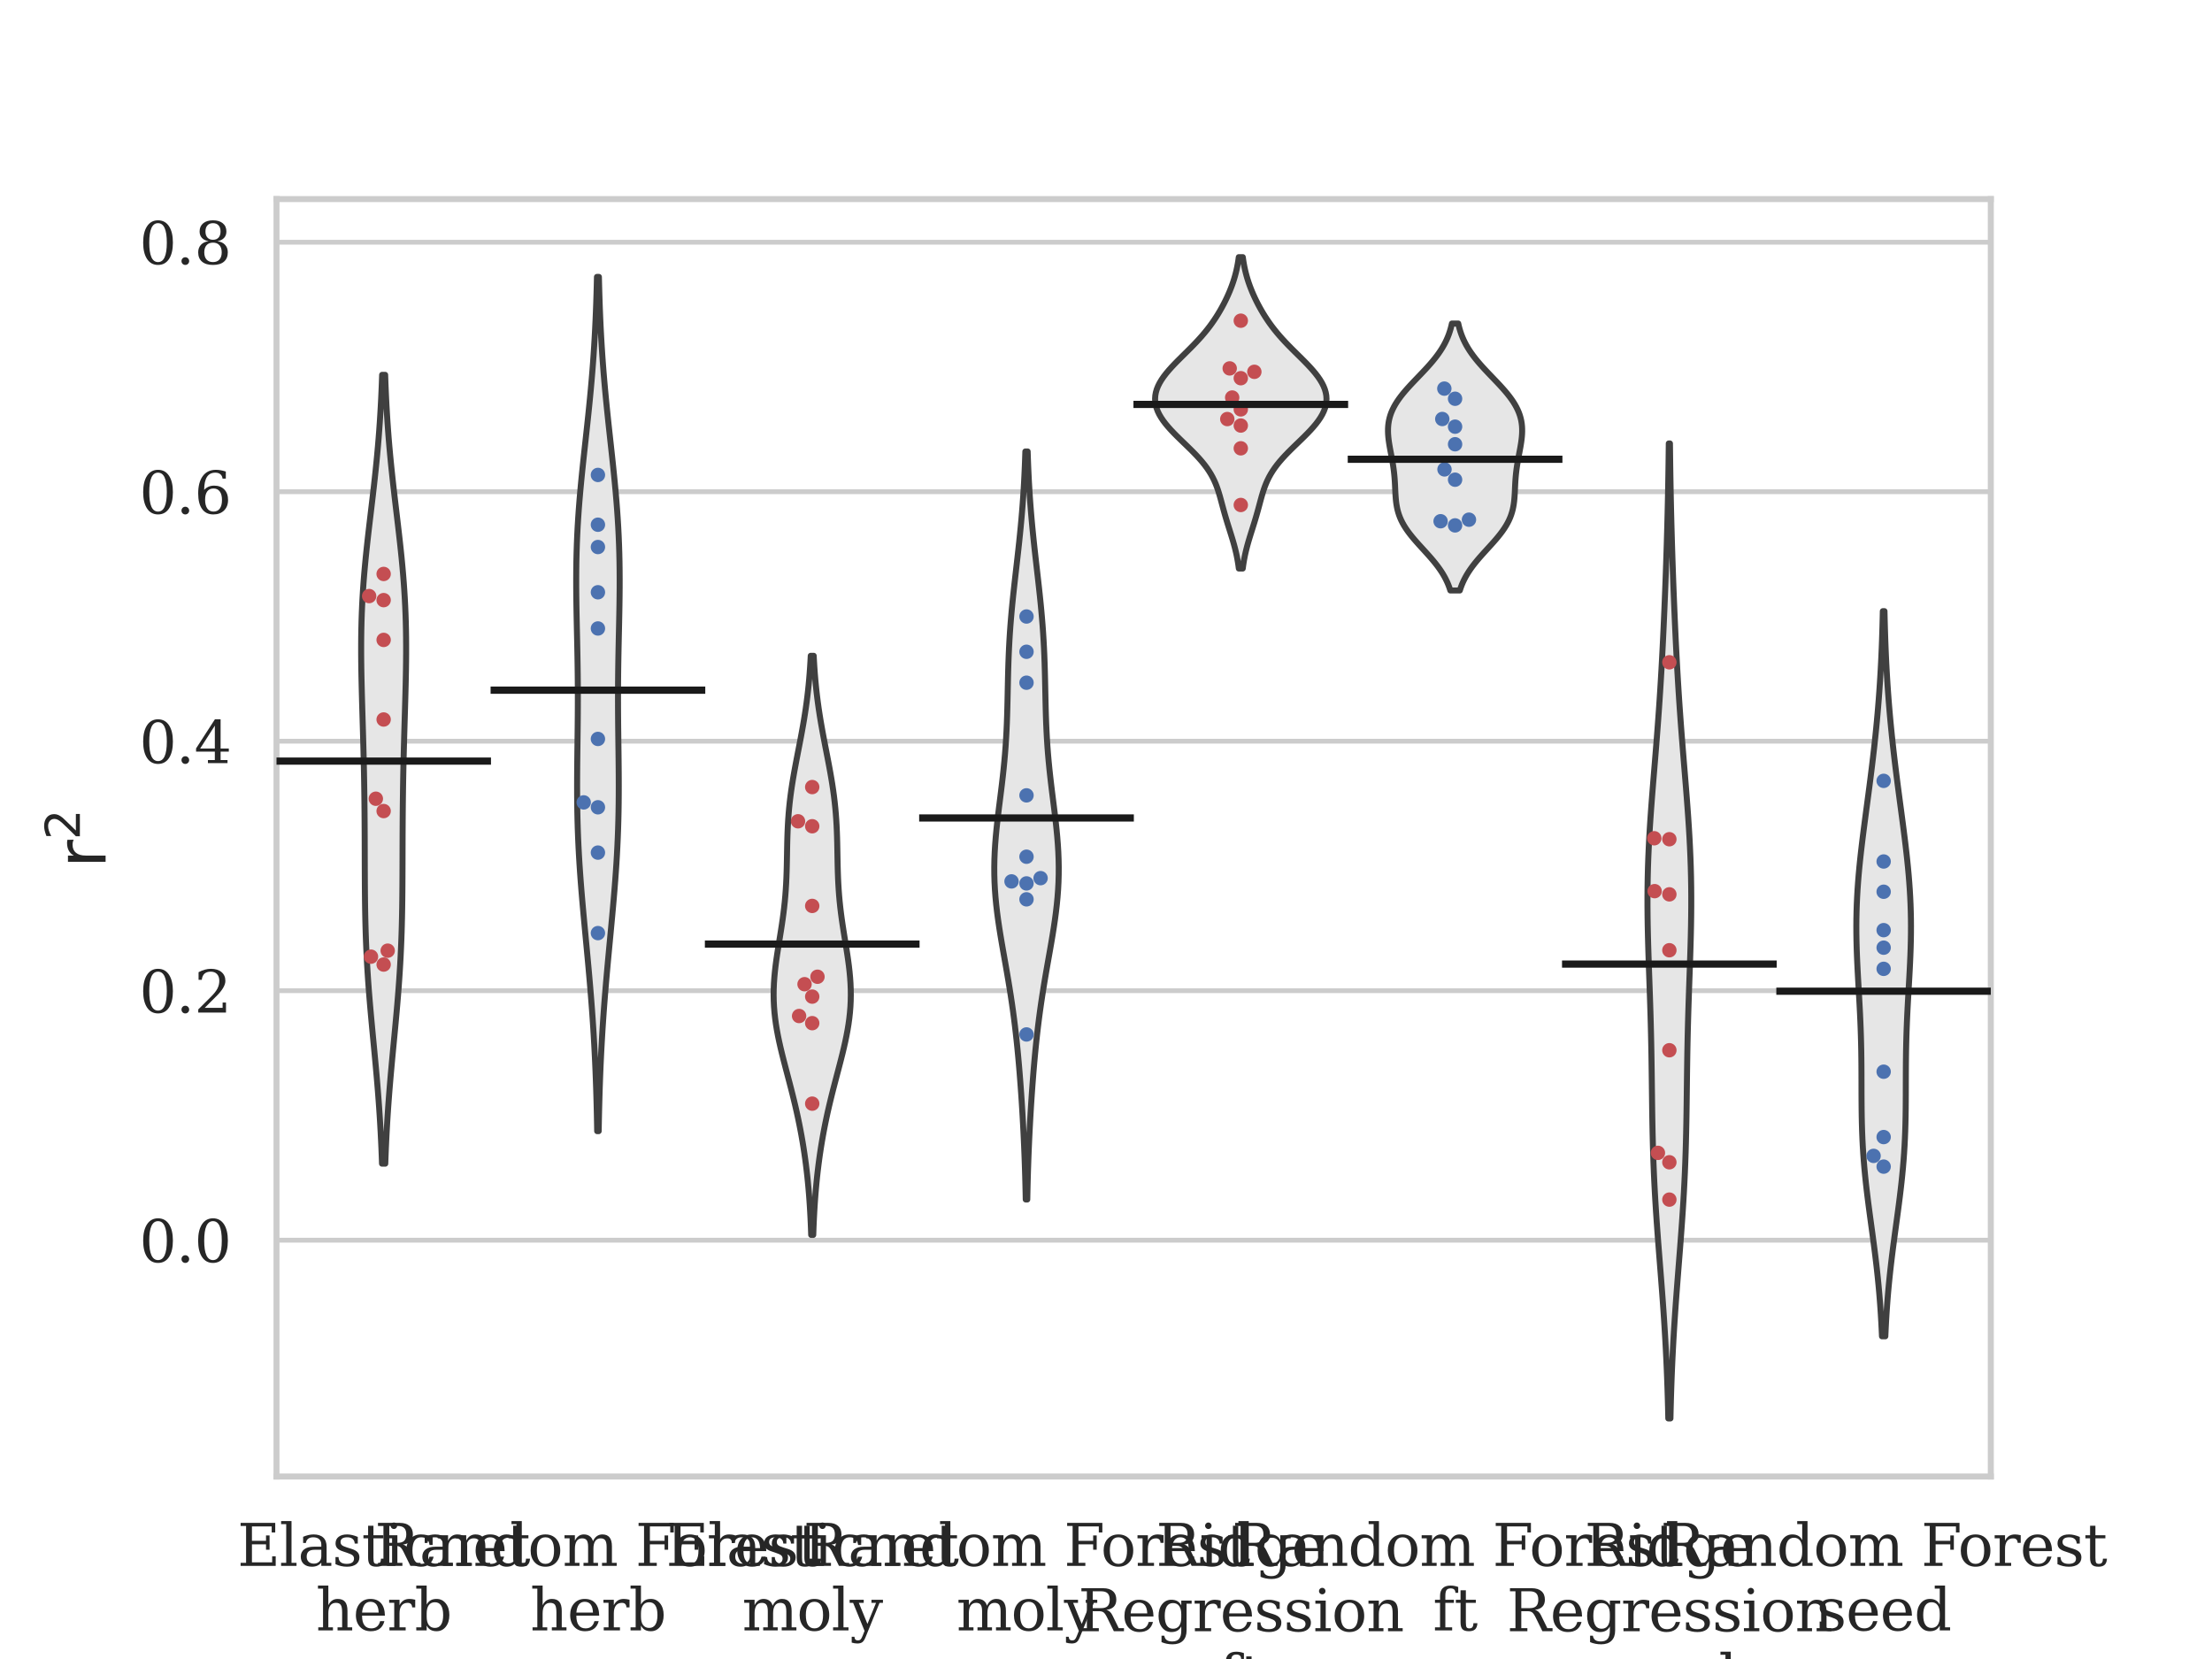 <?xml version="1.0" encoding="utf-8" standalone="no"?>
<!DOCTYPE svg PUBLIC "-//W3C//DTD SVG 1.1//EN"
  "http://www.w3.org/Graphics/SVG/1.1/DTD/svg11.dtd">
<svg xmlns:xlink="http://www.w3.org/1999/xlink" width="460.8pt" height="345.6pt" viewBox="0 0 460.8 345.6" xmlns="http://www.w3.org/2000/svg" version="1.1">
 <defs>
  <style type="text/css">*{stroke-linejoin: round; stroke-linecap: butt}</style>
 </defs>
 <g id="figure_1">
  <g id="patch_1">
   <path d="M 0 345.6 
L 460.8 345.6 
L 460.8 0 
L 0 0 
z
" style="fill: #ffffff"/>
  </g>
  <g id="axes_1">
   <g id="patch_2">
    <path d="M 57.6 307.584 
L 414.72 307.584 
L 414.72 41.472 
L 57.6 41.472 
z
" style="fill: #ffffff"/>
   </g>
   <g id="matplotlib.axis_1">
    <g id="xtick_1">
     <g id="text_1">
      <!-- Elasticnet -->
      <g style="fill: #262626" transform="translate(49.447 326.202) scale(0.12 -0.12)">
       <defs>
        <path id="DejaVuSerif-45" d="M 353 0 
L 353 331 
L 947 331 
L 947 4331 
L 353 4331 
L 353 4666 
L 4109 4666 
L 4109 3628 
L 3725 3628 
L 3725 4281 
L 1581 4281 
L 1581 2719 
L 3109 2719 
L 3109 3303 
L 3494 3303 
L 3494 1753 
L 3109 1753 
L 3109 2338 
L 1581 2338 
L 1581 384 
L 3775 384 
L 3775 1038 
L 4159 1038 
L 4159 0 
L 353 0 
z
" transform="scale(0.016)"/>
        <path id="DejaVuSerif-6c" d="M 1313 331 
L 1856 331 
L 1856 0 
L 184 0 
L 184 331 
L 738 331 
L 738 4531 
L 184 4531 
L 184 4863 
L 1313 4863 
L 1313 331 
z
" transform="scale(0.016)"/>
        <path id="DejaVuSerif-61" d="M 2547 1044 
L 2547 1747 
L 1806 1747 
Q 1378 1747 1168 1562 
Q 959 1378 959 997 
Q 959 650 1171 447 
Q 1384 244 1747 244 
Q 2106 244 2326 466 
Q 2547 688 2547 1044 
z
M 3122 2075 
L 3122 331 
L 3634 331 
L 3634 0 
L 2547 0 
L 2547 359 
Q 2356 128 2106 18 
Q 1856 -91 1522 -91 
Q 969 -91 644 203 
Q 319 497 319 997 
Q 319 1513 691 1797 
Q 1063 2081 1741 2081 
L 2547 2081 
L 2547 2309 
Q 2547 2688 2317 2895 
Q 2088 3103 1672 3103 
Q 1328 3103 1125 2947 
Q 922 2791 872 2484 
L 575 2484 
L 575 3156 
Q 875 3284 1158 3348 
Q 1441 3413 1709 3413 
Q 2400 3413 2761 3070 
Q 3122 2728 3122 2075 
z
" transform="scale(0.016)"/>
        <path id="DejaVuSerif-73" d="M 359 184 
L 359 959 
L 691 959 
Q 703 588 923 403 
Q 1144 219 1575 219 
Q 1963 219 2166 364 
Q 2369 509 2369 788 
Q 2369 1006 2220 1140 
Q 2072 1275 1594 1428 
L 1178 1569 
Q 750 1706 558 1912 
Q 366 2119 366 2438 
Q 366 2894 700 3153 
Q 1034 3413 1625 3413 
Q 1888 3413 2178 3344 
Q 2469 3275 2778 3144 
L 2778 2419 
L 2447 2419 
Q 2434 2741 2221 2922 
Q 2009 3103 1644 3103 
Q 1281 3103 1095 2975 
Q 909 2847 909 2591 
Q 909 2381 1050 2254 
Q 1191 2128 1613 1997 
L 2069 1856 
Q 2541 1709 2748 1489 
Q 2956 1269 2956 922 
Q 2956 450 2595 179 
Q 2234 -91 1600 -91 
Q 1278 -91 972 -22 
Q 666 47 359 184 
z
" transform="scale(0.016)"/>
        <path id="DejaVuSerif-74" d="M 691 2988 
L 184 2988 
L 184 3322 
L 691 3322 
L 691 4353 
L 1269 4353 
L 1269 3322 
L 2350 3322 
L 2350 2988 
L 1269 2988 
L 1269 878 
Q 1269 456 1350 337 
Q 1431 219 1650 219 
Q 1875 219 1978 351 
Q 2081 484 2088 781 
L 2522 781 
Q 2497 328 2275 118 
Q 2053 -91 1600 -91 
Q 1103 -91 897 129 
Q 691 350 691 878 
L 691 2988 
z
" transform="scale(0.016)"/>
        <path id="DejaVuSerif-69" d="M 622 4353 
Q 622 4497 726 4603 
Q 831 4709 978 4709 
Q 1122 4709 1226 4603 
Q 1331 4497 1331 4353 
Q 1331 4206 1228 4103 
Q 1125 4000 978 4000 
Q 831 4000 726 4103 
Q 622 4206 622 4353 
z
M 1356 331 
L 1900 331 
L 1900 0 
L 231 0 
L 231 331 
L 781 331 
L 781 2988 
L 231 2988 
L 231 3322 
L 1356 3322 
L 1356 331 
z
" transform="scale(0.016)"/>
        <path id="DejaVuSerif-63" d="M 3291 997 
Q 3169 466 2822 187 
Q 2475 -91 1925 -91 
Q 1200 -91 759 389 
Q 319 869 319 1663 
Q 319 2459 759 2936 
Q 1200 3413 1925 3413 
Q 2241 3413 2553 3339 
Q 2866 3266 3181 3116 
L 3181 2266 
L 2847 2266 
Q 2781 2703 2561 2903 
Q 2341 3103 1931 3103 
Q 1466 3103 1228 2742 
Q 991 2381 991 1663 
Q 991 944 1227 581 
Q 1463 219 1931 219 
Q 2303 219 2525 412 
Q 2747 606 2828 997 
L 3291 997 
z
" transform="scale(0.016)"/>
        <path id="DejaVuSerif-6e" d="M 263 0 
L 263 331 
L 781 331 
L 781 2988 
L 231 2988 
L 231 3322 
L 1356 3322 
L 1356 2731 
Q 1516 3069 1770 3241 
Q 2025 3413 2363 3413 
Q 2913 3413 3172 3097 
Q 3431 2781 3431 2113 
L 3431 331 
L 3944 331 
L 3944 0 
L 2356 0 
L 2356 331 
L 2853 331 
L 2853 1931 
Q 2853 2541 2703 2767 
Q 2553 2994 2175 2994 
Q 1775 2994 1565 2701 
Q 1356 2409 1356 1850 
L 1356 331 
L 1856 331 
L 1856 0 
L 263 0 
z
" transform="scale(0.016)"/>
        <path id="DejaVuSerif-65" d="M 3469 1600 
L 991 1600 
L 991 1575 
Q 991 903 1244 561 
Q 1497 219 1991 219 
Q 2369 219 2611 417 
Q 2853 616 2950 1006 
L 3413 1006 
Q 3275 459 2904 184 
Q 2534 -91 1931 -91 
Q 1203 -91 761 389 
Q 319 869 319 1663 
Q 319 2450 753 2931 
Q 1188 3413 1894 3413 
Q 2647 3413 3050 2948 
Q 3453 2484 3469 1600 
z
M 2791 1931 
Q 2772 2513 2545 2808 
Q 2319 3103 1894 3103 
Q 1497 3103 1269 2806 
Q 1041 2509 991 1931 
L 2791 1931 
z
" transform="scale(0.016)"/>
       </defs>
       <use xlink:href="#DejaVuSerif-45"/>
       <use xlink:href="#DejaVuSerif-6c" x="72.998"/>
       <use xlink:href="#DejaVuSerif-61" x="104.98"/>
       <use xlink:href="#DejaVuSerif-73" x="164.6"/>
       <use xlink:href="#DejaVuSerif-74" x="215.918"/>
       <use xlink:href="#DejaVuSerif-69" x="256.104"/>
       <use xlink:href="#DejaVuSerif-63" x="288.086"/>
       <use xlink:href="#DejaVuSerif-6e" x="344.092"/>
       <use xlink:href="#DejaVuSerif-65" x="408.496"/>
       <use xlink:href="#DejaVuSerif-74" x="467.676"/>
      </g>
      <!-- herb -->
      <g style="fill: #262626" transform="translate(65.796 339.639) scale(0.12 -0.12)">
       <defs>
        <path id="DejaVuSerif-68" d="M 263 0 
L 263 331 
L 781 331 
L 781 4531 
L 231 4531 
L 231 4863 
L 1356 4863 
L 1356 2731 
Q 1516 3069 1770 3241 
Q 2025 3413 2363 3413 
Q 2913 3413 3172 3097 
Q 3431 2781 3431 2113 
L 3431 331 
L 3944 331 
L 3944 0 
L 2356 0 
L 2356 331 
L 2853 331 
L 2853 1931 
Q 2853 2541 2704 2764 
Q 2556 2988 2175 2988 
Q 1775 2988 1565 2697 
Q 1356 2406 1356 1850 
L 1356 331 
L 1856 331 
L 1856 0 
L 263 0 
z
" transform="scale(0.016)"/>
        <path id="DejaVuSerif-72" d="M 3059 3328 
L 3059 2497 
L 2728 2497 
Q 2713 2744 2591 2866 
Q 2469 2988 2234 2988 
Q 1809 2988 1582 2694 
Q 1356 2400 1356 1850 
L 1356 331 
L 2022 331 
L 2022 0 
L 263 0 
L 263 331 
L 781 331 
L 781 2994 
L 231 2994 
L 231 3322 
L 1356 3322 
L 1356 2731 
Q 1525 3078 1790 3245 
Q 2056 3413 2438 3413 
Q 2578 3413 2733 3391 
Q 2888 3369 3059 3328 
z
" transform="scale(0.016)"/>
        <path id="DejaVuSerif-62" d="M 738 331 
L 738 4531 
L 184 4531 
L 184 4863 
L 1313 4863 
L 1313 2803 
Q 1481 3116 1742 3264 
Q 2003 3413 2388 3413 
Q 3000 3413 3387 2928 
Q 3775 2444 3775 1663 
Q 3775 881 3387 395 
Q 3000 -91 2388 -91 
Q 2003 -91 1742 57 
Q 1481 206 1313 519 
L 1313 0 
L 184 0 
L 184 331 
L 738 331 
z
M 1313 1497 
Q 1313 897 1542 583 
Q 1772 269 2209 269 
Q 2650 269 2876 622 
Q 3103 975 3103 1663 
Q 3103 2353 2876 2703 
Q 2650 3053 2209 3053 
Q 1772 3053 1542 2737 
Q 1313 2422 1313 1825 
L 1313 1497 
z
" transform="scale(0.016)"/>
       </defs>
       <use xlink:href="#DejaVuSerif-68"/>
       <use xlink:href="#DejaVuSerif-65" x="64.404"/>
       <use xlink:href="#DejaVuSerif-72" x="123.584"/>
       <use xlink:href="#DejaVuSerif-62" x="171.387"/>
      </g>
     </g>
    </g>
    <g id="xtick_2">
     <g id="text_2">
      <!-- Random Forest -->
      <g style="fill: #262626" transform="translate(78.061 326.202) scale(0.12 -0.12)">
       <defs>
        <path id="DejaVuSerif-52" d="M 3066 2316 
Q 3284 2256 3442 2114 
Q 3600 1972 3725 1716 
L 4403 331 
L 4972 331 
L 4972 0 
L 3872 0 
L 3144 1484 
Q 2934 1916 2759 2042 
Q 2584 2169 2278 2169 
L 1581 2169 
L 1581 331 
L 2241 331 
L 2241 0 
L 353 0 
L 353 331 
L 947 331 
L 947 4331 
L 353 4331 
L 353 4666 
L 2719 4666 
Q 3400 4666 3770 4341 
Q 4141 4016 4141 3419 
Q 4141 2938 3870 2661 
Q 3600 2384 3066 2316 
z
M 1581 2503 
L 2503 2503 
Q 2975 2503 3200 2726 
Q 3425 2950 3425 3419 
Q 3425 3888 3200 4109 
Q 2975 4331 2503 4331 
L 1581 4331 
L 1581 2503 
z
" transform="scale(0.016)"/>
        <path id="DejaVuSerif-64" d="M 3359 331 
L 3909 331 
L 3909 0 
L 2784 0 
L 2784 519 
Q 2616 206 2355 57 
Q 2094 -91 1709 -91 
Q 1097 -91 708 395 
Q 319 881 319 1663 
Q 319 2444 706 2928 
Q 1094 3413 1709 3413 
Q 2094 3413 2355 3264 
Q 2616 3116 2784 2803 
L 2784 4531 
L 2241 4531 
L 2241 4863 
L 3359 4863 
L 3359 331 
z
M 2784 1497 
L 2784 1825 
Q 2784 2422 2554 2737 
Q 2325 3053 1888 3053 
Q 1444 3053 1217 2703 
Q 991 2353 991 1663 
Q 991 975 1217 622 
Q 1444 269 1888 269 
Q 2325 269 2554 583 
Q 2784 897 2784 1497 
z
" transform="scale(0.016)"/>
        <path id="DejaVuSerif-6f" d="M 1925 219 
Q 2388 219 2623 584 
Q 2859 950 2859 1663 
Q 2859 2375 2623 2739 
Q 2388 3103 1925 3103 
Q 1463 3103 1227 2739 
Q 991 2375 991 1663 
Q 991 950 1228 584 
Q 1466 219 1925 219 
z
M 1925 -91 
Q 1200 -91 759 389 
Q 319 869 319 1663 
Q 319 2456 758 2934 
Q 1197 3413 1925 3413 
Q 2653 3413 3092 2934 
Q 3531 2456 3531 1663 
Q 3531 869 3092 389 
Q 2653 -91 1925 -91 
z
" transform="scale(0.016)"/>
        <path id="DejaVuSerif-6d" d="M 3316 2675 
Q 3481 3041 3739 3227 
Q 3997 3413 4341 3413 
Q 4863 3413 5119 3089 
Q 5375 2766 5375 2113 
L 5375 331 
L 5894 331 
L 5894 0 
L 4300 0 
L 4300 331 
L 4800 331 
L 4800 2047 
Q 4800 2556 4650 2772 
Q 4500 2988 4153 2988 
Q 3769 2988 3567 2697 
Q 3366 2406 3366 1850 
L 3366 331 
L 3866 331 
L 3866 0 
L 2291 0 
L 2291 331 
L 2791 331 
L 2791 2069 
Q 2791 2566 2641 2777 
Q 2491 2988 2144 2988 
Q 1759 2988 1557 2697 
Q 1356 2406 1356 1850 
L 1356 331 
L 1856 331 
L 1856 0 
L 263 0 
L 263 331 
L 781 331 
L 781 2994 
L 231 2994 
L 231 3322 
L 1356 3322 
L 1356 2731 
Q 1516 3063 1762 3238 
Q 2009 3413 2322 3413 
Q 2709 3413 2968 3220 
Q 3228 3028 3316 2675 
z
" transform="scale(0.016)"/>
        <path id="DejaVuSerif-20" transform="scale(0.016)"/>
        <path id="DejaVuSerif-46" d="M 353 0 
L 353 331 
L 947 331 
L 947 4331 
L 353 4331 
L 353 4666 
L 4172 4666 
L 4172 3628 
L 3788 3628 
L 3788 4281 
L 1581 4281 
L 1581 2719 
L 3175 2719 
L 3175 3303 
L 3559 3303 
L 3559 1753 
L 3175 1753 
L 3175 2338 
L 1581 2338 
L 1581 331 
L 2328 331 
L 2328 0 
L 353 0 
z
" transform="scale(0.016)"/>
       </defs>
       <use xlink:href="#DejaVuSerif-52"/>
       <use xlink:href="#DejaVuSerif-61" x="77.543"/>
       <use xlink:href="#DejaVuSerif-6e" x="137.162"/>
       <use xlink:href="#DejaVuSerif-64" x="201.566"/>
       <use xlink:href="#DejaVuSerif-6f" x="265.58"/>
       <use xlink:href="#DejaVuSerif-6d" x="325.785"/>
       <use xlink:href="#DejaVuSerif-20" x="420.609"/>
       <use xlink:href="#DejaVuSerif-46" x="452.396"/>
       <use xlink:href="#DejaVuSerif-6f" x="516.281"/>
       <use xlink:href="#DejaVuSerif-72" x="576.486"/>
       <use xlink:href="#DejaVuSerif-65" x="624.289"/>
       <use xlink:href="#DejaVuSerif-73" x="683.469"/>
       <use xlink:href="#DejaVuSerif-74" x="734.787"/>
      </g>
      <!-- herb -->
      <g style="fill: #262626" transform="translate(110.436 339.639) scale(0.12 -0.12)">
       <use xlink:href="#DejaVuSerif-68"/>
       <use xlink:href="#DejaVuSerif-65" x="64.404"/>
       <use xlink:href="#DejaVuSerif-72" x="123.584"/>
       <use xlink:href="#DejaVuSerif-62" x="171.387"/>
      </g>
     </g>
    </g>
    <g id="xtick_3">
     <g id="text_3">
      <!-- Elasticnet -->
      <g style="fill: #262626" transform="translate(138.727 326.202) scale(0.12 -0.12)">
       <use xlink:href="#DejaVuSerif-45"/>
       <use xlink:href="#DejaVuSerif-6c" x="72.998"/>
       <use xlink:href="#DejaVuSerif-61" x="104.98"/>
       <use xlink:href="#DejaVuSerif-73" x="164.6"/>
       <use xlink:href="#DejaVuSerif-74" x="215.918"/>
       <use xlink:href="#DejaVuSerif-69" x="256.104"/>
       <use xlink:href="#DejaVuSerif-63" x="288.086"/>
       <use xlink:href="#DejaVuSerif-6e" x="344.092"/>
       <use xlink:href="#DejaVuSerif-65" x="408.496"/>
       <use xlink:href="#DejaVuSerif-74" x="467.676"/>
      </g>
      <!-- moly -->
      <g style="fill: #262626" transform="translate(154.589 339.639) scale(0.12 -0.12)">
       <defs>
        <path id="DejaVuSerif-79" d="M 1381 -609 
L 1600 -56 
L 359 2988 
L -19 2988 
L -19 3322 
L 1509 3322 
L 1509 2988 
L 978 2988 
L 1913 703 
L 2847 2988 
L 2350 2988 
L 2350 3322 
L 3597 3322 
L 3597 2988 
L 3225 2988 
L 1703 -750 
Q 1547 -1138 1356 -1280 
Q 1166 -1422 819 -1422 
Q 672 -1422 517 -1397 
Q 363 -1372 206 -1325 
L 206 -691 
L 500 -691 
Q 519 -903 608 -995 
Q 697 -1088 884 -1088 
Q 1056 -1088 1161 -992 
Q 1266 -897 1381 -609 
z
" transform="scale(0.016)"/>
       </defs>
       <use xlink:href="#DejaVuSerif-6d"/>
       <use xlink:href="#DejaVuSerif-6f" x="94.824"/>
       <use xlink:href="#DejaVuSerif-6c" x="155.029"/>
       <use xlink:href="#DejaVuSerif-79" x="187.012"/>
      </g>
     </g>
    </g>
    <g id="xtick_4">
     <g id="text_4">
      <!-- Random Forest -->
      <g style="fill: #262626" transform="translate(167.341 326.202) scale(0.12 -0.12)">
       <use xlink:href="#DejaVuSerif-52"/>
       <use xlink:href="#DejaVuSerif-61" x="77.543"/>
       <use xlink:href="#DejaVuSerif-6e" x="137.162"/>
       <use xlink:href="#DejaVuSerif-64" x="201.566"/>
       <use xlink:href="#DejaVuSerif-6f" x="265.58"/>
       <use xlink:href="#DejaVuSerif-6d" x="325.785"/>
       <use xlink:href="#DejaVuSerif-20" x="420.609"/>
       <use xlink:href="#DejaVuSerif-46" x="452.396"/>
       <use xlink:href="#DejaVuSerif-6f" x="516.281"/>
       <use xlink:href="#DejaVuSerif-72" x="576.486"/>
       <use xlink:href="#DejaVuSerif-65" x="624.289"/>
       <use xlink:href="#DejaVuSerif-73" x="683.469"/>
       <use xlink:href="#DejaVuSerif-74" x="734.787"/>
      </g>
      <!-- moly -->
      <g style="fill: #262626" transform="translate(199.229 339.639) scale(0.12 -0.12)">
       <use xlink:href="#DejaVuSerif-6d"/>
       <use xlink:href="#DejaVuSerif-6f" x="94.824"/>
       <use xlink:href="#DejaVuSerif-6c" x="155.029"/>
       <use xlink:href="#DejaVuSerif-79" x="187.012"/>
      </g>
     </g>
    </g>
    <g id="xtick_5">
     <g id="text_5">
      <!-- Ridge -->
      <g style="fill: #262626" transform="translate(240.81 326.202) scale(0.12 -0.12)">
       <defs>
        <path id="DejaVuSerif-67" d="M 3359 2988 
L 3359 72 
Q 3359 -644 2965 -1033 
Q 2572 -1422 1844 -1422 
Q 1516 -1422 1216 -1362 
Q 916 -1303 641 -1184 
L 641 -488 
L 941 -488 
Q 997 -813 1206 -963 
Q 1416 -1113 1806 -1113 
Q 2313 -1113 2548 -827 
Q 2784 -541 2784 72 
L 2784 519 
Q 2616 206 2355 57 
Q 2094 -91 1709 -91 
Q 1097 -91 708 395 
Q 319 881 319 1663 
Q 319 2444 706 2928 
Q 1094 3413 1709 3413 
Q 2094 3413 2355 3264 
Q 2616 3116 2784 2803 
L 2784 3322 
L 3909 3322 
L 3909 2988 
L 3359 2988 
z
M 2784 1825 
Q 2784 2422 2554 2737 
Q 2325 3053 1888 3053 
Q 1444 3053 1217 2703 
Q 991 2353 991 1663 
Q 991 975 1217 622 
Q 1444 269 1888 269 
Q 2325 269 2554 583 
Q 2784 897 2784 1497 
L 2784 1825 
z
" transform="scale(0.016)"/>
       </defs>
       <use xlink:href="#DejaVuSerif-52"/>
       <use xlink:href="#DejaVuSerif-69" x="75.293"/>
       <use xlink:href="#DejaVuSerif-64" x="107.275"/>
       <use xlink:href="#DejaVuSerif-67" x="171.289"/>
       <use xlink:href="#DejaVuSerif-65" x="235.303"/>
      </g>
      <!-- Regression -->
      <g style="fill: #262626" transform="translate(224.598 339.81) scale(0.12 -0.12)">
       <use xlink:href="#DejaVuSerif-52"/>
       <use xlink:href="#DejaVuSerif-65" x="75.293"/>
       <use xlink:href="#DejaVuSerif-67" x="134.473"/>
       <use xlink:href="#DejaVuSerif-72" x="198.486"/>
       <use xlink:href="#DejaVuSerif-65" x="246.289"/>
       <use xlink:href="#DejaVuSerif-73" x="305.469"/>
       <use xlink:href="#DejaVuSerif-73" x="356.787"/>
       <use xlink:href="#DejaVuSerif-69" x="408.105"/>
       <use xlink:href="#DejaVuSerif-6f" x="440.088"/>
       <use xlink:href="#DejaVuSerif-6e" x="500.293"/>
      </g>
      <!-- ft -->
      <g style="fill: #262626" transform="translate(253.848 353.418) scale(0.12 -0.12)">
       <defs>
        <path id="DejaVuSerif-66" d="M 2753 4078 
L 2450 4078 
Q 2447 4313 2317 4434 
Q 2188 4556 1941 4556 
Q 1619 4556 1487 4379 
Q 1356 4203 1356 3750 
L 1356 3322 
L 2284 3322 
L 2284 2988 
L 1356 2988 
L 1356 331 
L 2094 331 
L 2094 0 
L 231 0 
L 231 331 
L 781 331 
L 781 2988 
L 231 2988 
L 231 3322 
L 781 3322 
L 781 3738 
Q 781 4294 1070 4578 
Q 1359 4863 1919 4863 
Q 2128 4863 2337 4825 
Q 2547 4788 2753 4709 
L 2753 4078 
z
" transform="scale(0.016)"/>
       </defs>
       <use xlink:href="#DejaVuSerif-66"/>
       <use xlink:href="#DejaVuSerif-74" x="37.012"/>
      </g>
     </g>
    </g>
    <g id="xtick_6">
     <g id="text_6">
      <!-- Random Forest -->
      <g style="fill: #262626" transform="translate(256.621 326.202) scale(0.12 -0.12)">
       <use xlink:href="#DejaVuSerif-52"/>
       <use xlink:href="#DejaVuSerif-61" x="77.543"/>
       <use xlink:href="#DejaVuSerif-6e" x="137.162"/>
       <use xlink:href="#DejaVuSerif-64" x="201.566"/>
       <use xlink:href="#DejaVuSerif-6f" x="265.58"/>
       <use xlink:href="#DejaVuSerif-6d" x="325.785"/>
       <use xlink:href="#DejaVuSerif-20" x="420.609"/>
       <use xlink:href="#DejaVuSerif-46" x="452.396"/>
       <use xlink:href="#DejaVuSerif-6f" x="516.281"/>
       <use xlink:href="#DejaVuSerif-72" x="576.486"/>
       <use xlink:href="#DejaVuSerif-65" x="624.289"/>
       <use xlink:href="#DejaVuSerif-73" x="683.469"/>
       <use xlink:href="#DejaVuSerif-74" x="734.787"/>
      </g>
      <!-- ft -->
      <g style="fill: #262626" transform="translate(298.488 339.639) scale(0.12 -0.12)">
       <use xlink:href="#DejaVuSerif-66"/>
       <use xlink:href="#DejaVuSerif-74" x="37.012"/>
      </g>
     </g>
    </g>
    <g id="xtick_7">
     <g id="text_7">
      <!-- Ridge -->
      <g style="fill: #262626" transform="translate(330.09 326.202) scale(0.12 -0.12)">
       <use xlink:href="#DejaVuSerif-52"/>
       <use xlink:href="#DejaVuSerif-69" x="75.293"/>
       <use xlink:href="#DejaVuSerif-64" x="107.275"/>
       <use xlink:href="#DejaVuSerif-67" x="171.289"/>
       <use xlink:href="#DejaVuSerif-65" x="235.303"/>
      </g>
      <!-- Regression -->
      <g style="fill: #262626" transform="translate(313.878 339.81) scale(0.12 -0.12)">
       <use xlink:href="#DejaVuSerif-52"/>
       <use xlink:href="#DejaVuSerif-65" x="75.293"/>
       <use xlink:href="#DejaVuSerif-67" x="134.473"/>
       <use xlink:href="#DejaVuSerif-72" x="198.486"/>
       <use xlink:href="#DejaVuSerif-65" x="246.289"/>
       <use xlink:href="#DejaVuSerif-73" x="305.469"/>
       <use xlink:href="#DejaVuSerif-73" x="356.787"/>
       <use xlink:href="#DejaVuSerif-69" x="408.105"/>
       <use xlink:href="#DejaVuSerif-6f" x="440.088"/>
       <use xlink:href="#DejaVuSerif-6e" x="500.293"/>
      </g>
      <!-- seed -->
      <g style="fill: #262626" transform="translate(333.738 353.418) scale(0.12 -0.12)">
       <use xlink:href="#DejaVuSerif-73"/>
       <use xlink:href="#DejaVuSerif-65" x="51.318"/>
       <use xlink:href="#DejaVuSerif-65" x="110.498"/>
       <use xlink:href="#DejaVuSerif-64" x="169.678"/>
      </g>
     </g>
    </g>
    <g id="xtick_8">
     <g id="text_8">
      <!-- Random Forest -->
      <g style="fill: #262626" transform="translate(345.901 326.202) scale(0.12 -0.12)">
       <use xlink:href="#DejaVuSerif-52"/>
       <use xlink:href="#DejaVuSerif-61" x="77.543"/>
       <use xlink:href="#DejaVuSerif-6e" x="137.162"/>
       <use xlink:href="#DejaVuSerif-64" x="201.566"/>
       <use xlink:href="#DejaVuSerif-6f" x="265.58"/>
       <use xlink:href="#DejaVuSerif-6d" x="325.785"/>
       <use xlink:href="#DejaVuSerif-20" x="420.609"/>
       <use xlink:href="#DejaVuSerif-46" x="452.396"/>
       <use xlink:href="#DejaVuSerif-6f" x="516.281"/>
       <use xlink:href="#DejaVuSerif-72" x="576.486"/>
       <use xlink:href="#DejaVuSerif-65" x="624.289"/>
       <use xlink:href="#DejaVuSerif-73" x="683.469"/>
       <use xlink:href="#DejaVuSerif-74" x="734.787"/>
      </g>
      <!-- seed -->
      <g style="fill: #262626" transform="translate(378.378 339.639) scale(0.12 -0.12)">
       <use xlink:href="#DejaVuSerif-73"/>
       <use xlink:href="#DejaVuSerif-65" x="51.318"/>
       <use xlink:href="#DejaVuSerif-65" x="110.498"/>
       <use xlink:href="#DejaVuSerif-64" x="169.678"/>
      </g>
     </g>
    </g>
   </g>
   <g id="matplotlib.axis_2">
    <g id="ytick_1">
     <g id="line2d_1">
      <path d="M 57.6 258.357 
L 414.72 258.357 
" clip-path="url(#p3e28e76d0f)" style="fill: none; stroke: #cccccc; stroke-linecap: round"/>
     </g>
     <g id="text_9">
      <!-- 0.0 -->
      <g style="fill: #262626" transform="translate(29.016 262.916) scale(0.12 -0.12)">
       <defs>
        <path id="DejaVuSerif-30" d="M 2034 219 
Q 2513 219 2750 744 
Q 2988 1269 2988 2328 
Q 2988 3391 2750 3916 
Q 2513 4441 2034 4441 
Q 1556 4441 1318 3916 
Q 1081 3391 1081 2328 
Q 1081 1269 1318 744 
Q 1556 219 2034 219 
z
M 2034 -91 
Q 1275 -91 848 546 
Q 422 1184 422 2328 
Q 422 3475 848 4112 
Q 1275 4750 2034 4750 
Q 2797 4750 3222 4112 
Q 3647 3475 3647 2328 
Q 3647 1184 3222 546 
Q 2797 -91 2034 -91 
z
" transform="scale(0.016)"/>
        <path id="DejaVuSerif-2e" d="M 603 325 
Q 603 500 722 622 
Q 841 744 1019 744 
Q 1191 744 1312 622 
Q 1434 500 1434 325 
Q 1434 153 1312 31 
Q 1191 -91 1019 -91 
Q 841 -91 722 29 
Q 603 150 603 325 
z
" transform="scale(0.016)"/>
       </defs>
       <use xlink:href="#DejaVuSerif-30"/>
       <use xlink:href="#DejaVuSerif-2e" x="63.623"/>
       <use xlink:href="#DejaVuSerif-30" x="95.41"/>
      </g>
     </g>
    </g>
    <g id="ytick_2">
     <g id="line2d_2">
      <path d="M 57.6 206.382 
L 414.72 206.382 
" clip-path="url(#p3e28e76d0f)" style="fill: none; stroke: #cccccc; stroke-linecap: round"/>
     </g>
     <g id="text_10">
      <!-- 0.2 -->
      <g style="fill: #262626" transform="translate(29.016 210.941) scale(0.12 -0.12)">
       <defs>
        <path id="DejaVuSerif-32" d="M 819 3553 
L 469 3553 
L 469 4384 
Q 803 4563 1142 4656 
Q 1481 4750 1806 4750 
Q 2534 4750 2956 4397 
Q 3378 4044 3378 3438 
Q 3378 2753 2422 1800 
Q 2347 1728 2309 1691 
L 1131 513 
L 3078 513 
L 3078 1088 
L 3444 1088 
L 3444 0 
L 434 0 
L 434 341 
L 1850 1753 
Q 2319 2222 2519 2614 
Q 2719 3006 2719 3438 
Q 2719 3909 2473 4175 
Q 2228 4441 1797 4441 
Q 1350 4441 1106 4219 
Q 863 3997 819 3553 
z
" transform="scale(0.016)"/>
       </defs>
       <use xlink:href="#DejaVuSerif-30"/>
       <use xlink:href="#DejaVuSerif-2e" x="63.623"/>
       <use xlink:href="#DejaVuSerif-32" x="95.41"/>
      </g>
     </g>
    </g>
    <g id="ytick_3">
     <g id="line2d_3">
      <path d="M 57.6 154.407 
L 414.72 154.407 
" clip-path="url(#p3e28e76d0f)" style="fill: none; stroke: #cccccc; stroke-linecap: round"/>
     </g>
     <g id="text_11">
      <!-- 0.4 -->
      <g style="fill: #262626" transform="translate(29.016 158.966) scale(0.12 -0.12)">
       <defs>
        <path id="DejaVuSerif-34" d="M 2234 1581 
L 2234 4063 
L 641 1581 
L 2234 1581 
z
M 3609 0 
L 1484 0 
L 1484 331 
L 2234 331 
L 2234 1247 
L 197 1247 
L 197 1588 
L 2241 4750 
L 2859 4750 
L 2859 1581 
L 3750 1581 
L 3750 1247 
L 2859 1247 
L 2859 331 
L 3609 331 
L 3609 0 
z
" transform="scale(0.016)"/>
       </defs>
       <use xlink:href="#DejaVuSerif-30"/>
       <use xlink:href="#DejaVuSerif-2e" x="63.623"/>
       <use xlink:href="#DejaVuSerif-34" x="95.41"/>
      </g>
     </g>
    </g>
    <g id="ytick_4">
     <g id="line2d_4">
      <path d="M 57.6 102.432 
L 414.72 102.432 
" clip-path="url(#p3e28e76d0f)" style="fill: none; stroke: #cccccc; stroke-linecap: round"/>
     </g>
     <g id="text_12">
      <!-- 0.6 -->
      <g style="fill: #262626" transform="translate(29.016 106.991) scale(0.12 -0.12)">
       <defs>
        <path id="DejaVuSerif-36" d="M 2094 219 
Q 2534 219 2771 542 
Q 3009 866 3009 1472 
Q 3009 2078 2771 2401 
Q 2534 2725 2094 2725 
Q 1647 2725 1412 2412 
Q 1178 2100 1178 1509 
Q 1178 888 1415 553 
Q 1653 219 2094 219 
z
M 1075 2569 
Q 1288 2803 1556 2918 
Q 1825 3034 2163 3034 
Q 2859 3034 3264 2615 
Q 3669 2197 3669 1472 
Q 3669 763 3233 336 
Q 2797 -91 2069 -91 
Q 1278 -91 853 498 
Q 428 1088 428 2181 
Q 428 3406 931 4078 
Q 1434 4750 2350 4750 
Q 2597 4750 2869 4703 
Q 3141 4656 3425 4563 
L 3425 3794 
L 3072 3794 
Q 3034 4109 2831 4275 
Q 2628 4441 2284 4441 
Q 1678 4441 1381 3981 
Q 1084 3522 1075 2569 
z
" transform="scale(0.016)"/>
       </defs>
       <use xlink:href="#DejaVuSerif-30"/>
       <use xlink:href="#DejaVuSerif-2e" x="63.623"/>
       <use xlink:href="#DejaVuSerif-36" x="95.41"/>
      </g>
     </g>
    </g>
    <g id="ytick_5">
     <g id="line2d_5">
      <path d="M 57.6 50.457 
L 414.72 50.457 
" clip-path="url(#p3e28e76d0f)" style="fill: none; stroke: #cccccc; stroke-linecap: round"/>
     </g>
     <g id="text_13">
      <!-- 0.8 -->
      <g style="fill: #262626" transform="translate(29.016 55.016) scale(0.12 -0.12)">
       <defs>
        <path id="DejaVuSerif-38" d="M 2981 1275 
Q 2981 1775 2732 2051 
Q 2484 2328 2034 2328 
Q 1584 2328 1336 2051 
Q 1088 1775 1088 1275 
Q 1088 772 1336 495 
Q 1584 219 2034 219 
Q 2484 219 2732 495 
Q 2981 772 2981 1275 
z
M 2853 3541 
Q 2853 3966 2637 4203 
Q 2422 4441 2034 4441 
Q 1650 4441 1433 4203 
Q 1216 3966 1216 3541 
Q 1216 3113 1433 2875 
Q 1650 2638 2034 2638 
Q 2422 2638 2637 2875 
Q 2853 3113 2853 3541 
z
M 2516 2484 
Q 3047 2413 3344 2092 
Q 3641 1772 3641 1275 
Q 3641 619 3225 264 
Q 2809 -91 2034 -91 
Q 1263 -91 845 264 
Q 428 619 428 1275 
Q 428 1772 725 2092 
Q 1022 2413 1556 2484 
Q 1084 2569 832 2842 
Q 581 3116 581 3541 
Q 581 4103 968 4426 
Q 1356 4750 2034 4750 
Q 2713 4750 3100 4426 
Q 3488 4103 3488 3541 
Q 3488 3116 3236 2842 
Q 2984 2569 2516 2484 
z
" transform="scale(0.016)"/>
       </defs>
       <use xlink:href="#DejaVuSerif-30"/>
       <use xlink:href="#DejaVuSerif-2e" x="63.623"/>
       <use xlink:href="#DejaVuSerif-38" x="95.41"/>
      </g>
     </g>
    </g>
    <g id="text_14">
     <!-- $\text{r}^2$ -->
     <g style="fill: #262626" transform="translate(22.105 180.828) rotate(-90) scale(0.14 -0.14)">
      <defs>
       <path id="DejaVuSans-72" d="M 2631 2963 
Q 2534 3019 2420 3045 
Q 2306 3072 2169 3072 
Q 1681 3072 1420 2755 
Q 1159 2438 1159 1844 
L 1159 0 
L 581 0 
L 581 3500 
L 1159 3500 
L 1159 2956 
Q 1341 3275 1631 3429 
Q 1922 3584 2338 3584 
Q 2397 3584 2469 3576 
Q 2541 3569 2628 3553 
L 2631 2963 
z
" transform="scale(0.016)"/>
       <path id="DejaVuSans-32" d="M 1228 531 
L 3431 531 
L 3431 0 
L 469 0 
L 469 531 
Q 828 903 1448 1529 
Q 2069 2156 2228 2338 
Q 2531 2678 2651 2914 
Q 2772 3150 2772 3378 
Q 2772 3750 2511 3984 
Q 2250 4219 1831 4219 
Q 1534 4219 1204 4116 
Q 875 4013 500 3803 
L 500 4441 
Q 881 4594 1212 4672 
Q 1544 4750 1819 4750 
Q 2544 4750 2975 4387 
Q 3406 4025 3406 3419 
Q 3406 3131 3298 2873 
Q 3191 2616 2906 2266 
Q 2828 2175 2409 1742 
Q 1991 1309 1228 531 
z
" transform="scale(0.016)"/>
      </defs>
      <use xlink:href="#DejaVuSans-72" transform="translate(0 0.766)"/>
      <use xlink:href="#DejaVuSans-32" transform="translate(42.07 39.047) scale(0.7)"/>
     </g>
    </g>
   </g>
   <g id="PolyCollection_1">
    <defs>
     <path id="m4caa893e90" d="M 80.26 -103.189 
L 79.58 -103.189 
L 79.52 -104.849 
L 79.452 -106.509 
L 79.375 -108.169 
L 79.291 -109.828 
L 79.197 -111.488 
L 79.095 -113.148 
L 78.984 -114.808 
L 78.864 -116.468 
L 78.737 -118.128 
L 78.601 -119.788 
L 78.459 -121.447 
L 78.311 -123.107 
L 78.159 -124.767 
L 78.003 -126.427 
L 77.845 -128.087 
L 77.686 -129.747 
L 77.529 -131.407 
L 77.374 -133.067 
L 77.223 -134.726 
L 77.077 -136.386 
L 76.939 -138.046 
L 76.808 -139.706 
L 76.687 -141.366 
L 76.576 -143.026 
L 76.475 -144.686 
L 76.385 -146.345 
L 76.306 -148.005 
L 76.237 -149.665 
L 76.179 -151.325 
L 76.131 -152.985 
L 76.092 -154.645 
L 76.061 -156.305 
L 76.037 -157.964 
L 76.02 -159.624 
L 76.007 -161.284 
L 75.998 -162.944 
L 75.991 -164.604 
L 75.986 -166.264 
L 75.982 -167.924 
L 75.977 -169.583 
L 75.972 -171.243 
L 75.964 -172.903 
L 75.954 -174.563 
L 75.942 -176.223 
L 75.926 -177.883 
L 75.907 -179.543 
L 75.884 -181.203 
L 75.857 -182.862 
L 75.826 -184.522 
L 75.792 -186.182 
L 75.754 -187.842 
L 75.712 -189.502 
L 75.668 -191.162 
L 75.621 -192.822 
L 75.573 -194.481 
L 75.524 -196.141 
L 75.474 -197.801 
L 75.426 -199.461 
L 75.381 -201.121 
L 75.339 -202.781 
L 75.302 -204.441 
L 75.271 -206.1 
L 75.249 -207.76 
L 75.236 -209.42 
L 75.235 -211.08 
L 75.245 -212.74 
L 75.27 -214.4 
L 75.309 -216.06 
L 75.363 -217.72 
L 75.433 -219.379 
L 75.519 -221.039 
L 75.622 -222.699 
L 75.74 -224.359 
L 75.872 -226.019 
L 76.019 -227.679 
L 76.178 -229.339 
L 76.349 -230.998 
L 76.528 -232.658 
L 76.716 -234.318 
L 76.908 -235.978 
L 77.105 -237.638 
L 77.302 -239.298 
L 77.499 -240.958 
L 77.694 -242.617 
L 77.885 -244.277 
L 78.069 -245.937 
L 78.247 -247.597 
L 78.416 -249.257 
L 78.576 -250.917 
L 78.726 -252.577 
L 78.866 -254.236 
L 78.994 -255.896 
L 79.112 -257.556 
L 79.219 -259.216 
L 79.316 -260.876 
L 79.402 -262.536 
L 79.478 -264.196 
L 79.546 -265.856 
L 79.605 -267.515 
L 80.235 -267.515 
L 80.235 -267.515 
L 80.294 -265.856 
L 80.362 -264.196 
L 80.438 -262.536 
L 80.524 -260.876 
L 80.621 -259.216 
L 80.728 -257.556 
L 80.846 -255.896 
L 80.974 -254.236 
L 81.114 -252.577 
L 81.264 -250.917 
L 81.424 -249.257 
L 81.593 -247.597 
L 81.771 -245.937 
L 81.955 -244.277 
L 82.146 -242.617 
L 82.341 -240.958 
L 82.538 -239.298 
L 82.735 -237.638 
L 82.932 -235.978 
L 83.124 -234.318 
L 83.312 -232.658 
L 83.491 -230.998 
L 83.662 -229.339 
L 83.821 -227.679 
L 83.968 -226.019 
L 84.1 -224.359 
L 84.218 -222.699 
L 84.321 -221.039 
L 84.407 -219.379 
L 84.477 -217.72 
L 84.531 -216.06 
L 84.57 -214.4 
L 84.595 -212.74 
L 84.605 -211.08 
L 84.604 -209.42 
L 84.591 -207.76 
L 84.569 -206.1 
L 84.538 -204.441 
L 84.501 -202.781 
L 84.459 -201.121 
L 84.414 -199.461 
L 84.366 -197.801 
L 84.316 -196.141 
L 84.267 -194.481 
L 84.219 -192.822 
L 84.172 -191.162 
L 84.128 -189.502 
L 84.086 -187.842 
L 84.048 -186.182 
L 84.014 -184.522 
L 83.983 -182.862 
L 83.956 -181.203 
L 83.933 -179.543 
L 83.914 -177.883 
L 83.898 -176.223 
L 83.886 -174.563 
L 83.876 -172.903 
L 83.868 -171.243 
L 83.863 -169.583 
L 83.858 -167.924 
L 83.854 -166.264 
L 83.849 -164.604 
L 83.842 -162.944 
L 83.833 -161.284 
L 83.82 -159.624 
L 83.803 -157.964 
L 83.779 -156.305 
L 83.748 -154.645 
L 83.709 -152.985 
L 83.661 -151.325 
L 83.603 -149.665 
L 83.534 -148.005 
L 83.455 -146.345 
L 83.365 -144.686 
L 83.264 -143.026 
L 83.153 -141.366 
L 83.032 -139.706 
L 82.901 -138.046 
L 82.763 -136.386 
L 82.617 -134.726 
L 82.466 -133.067 
L 82.311 -131.407 
L 82.154 -129.747 
L 81.995 -128.087 
L 81.837 -126.427 
L 81.681 -124.767 
L 81.529 -123.107 
L 81.381 -121.447 
L 81.239 -119.788 
L 81.103 -118.128 
L 80.976 -116.468 
L 80.856 -114.808 
L 80.745 -113.148 
L 80.643 -111.488 
L 80.549 -109.828 
L 80.465 -108.169 
L 80.388 -106.509 
L 80.32 -104.849 
L 80.26 -103.189 
z
" style="stroke: #404040; stroke-width: 1.25"/>
    </defs>
    <g clip-path="url(#p3e28e76d0f)">
     <use xlink:href="#m4caa893e90" x="0" y="345.6" style="fill: #e6e6e6; stroke: #404040; stroke-width: 1.25"/>
    </g>
   </g>
   <g id="PolyCollection_2">
    <defs>
     <path id="m4712245140" d="M 124.718 -109.961 
L 124.402 -109.961 
L 124.37 -111.759 
L 124.333 -113.556 
L 124.29 -115.354 
L 124.241 -117.151 
L 124.186 -118.949 
L 124.123 -120.746 
L 124.053 -122.544 
L 123.975 -124.341 
L 123.889 -126.139 
L 123.794 -127.936 
L 123.691 -129.734 
L 123.58 -131.531 
L 123.46 -133.329 
L 123.333 -135.127 
L 123.197 -136.924 
L 123.054 -138.722 
L 122.904 -140.519 
L 122.748 -142.317 
L 122.587 -144.114 
L 122.422 -145.912 
L 122.253 -147.709 
L 122.083 -149.507 
L 121.913 -151.304 
L 121.744 -153.102 
L 121.577 -154.899 
L 121.414 -156.697 
L 121.257 -158.494 
L 121.107 -160.292 
L 120.965 -162.09 
L 120.834 -163.887 
L 120.713 -165.685 
L 120.605 -167.482 
L 120.51 -169.28 
L 120.429 -171.077 
L 120.361 -172.875 
L 120.308 -174.672 
L 120.268 -176.47 
L 120.241 -178.267 
L 120.226 -180.065 
L 120.221 -181.862 
L 120.226 -183.66 
L 120.238 -185.457 
L 120.256 -187.255 
L 120.277 -189.052 
L 120.301 -190.85 
L 120.323 -192.648 
L 120.344 -194.445 
L 120.36 -196.243 
L 120.372 -198.04 
L 120.377 -199.838 
L 120.375 -201.635 
L 120.365 -203.433 
L 120.348 -205.23 
L 120.324 -207.028 
L 120.295 -208.825 
L 120.26 -210.623 
L 120.222 -212.42 
L 120.182 -214.218 
L 120.143 -216.015 
L 120.107 -217.813 
L 120.076 -219.61 
L 120.052 -221.408 
L 120.037 -223.206 
L 120.034 -225.003 
L 120.044 -226.801 
L 120.068 -228.598 
L 120.109 -230.396 
L 120.166 -232.193 
L 120.24 -233.991 
L 120.331 -235.788 
L 120.44 -237.586 
L 120.564 -239.383 
L 120.704 -241.181 
L 120.858 -242.978 
L 121.024 -244.776 
L 121.2 -246.573 
L 121.385 -248.371 
L 121.575 -250.168 
L 121.77 -251.966 
L 121.967 -253.764 
L 122.164 -255.561 
L 122.359 -257.359 
L 122.549 -259.156 
L 122.734 -260.954 
L 122.912 -262.751 
L 123.082 -264.549 
L 123.242 -266.346 
L 123.392 -268.144 
L 123.531 -269.941 
L 123.659 -271.739 
L 123.777 -273.536 
L 123.883 -275.334 
L 123.979 -277.131 
L 124.064 -278.929 
L 124.139 -280.726 
L 124.206 -282.524 
L 124.264 -284.322 
L 124.314 -286.119 
L 124.357 -287.917 
L 124.763 -287.917 
L 124.763 -287.917 
L 124.806 -286.119 
L 124.856 -284.322 
L 124.914 -282.524 
L 124.981 -280.726 
L 125.056 -278.929 
L 125.141 -277.131 
L 125.237 -275.334 
L 125.343 -273.536 
L 125.461 -271.739 
L 125.589 -269.941 
L 125.728 -268.144 
L 125.878 -266.346 
L 126.038 -264.549 
L 126.208 -262.751 
L 126.386 -260.954 
L 126.571 -259.156 
L 126.761 -257.359 
L 126.956 -255.561 
L 127.153 -253.764 
L 127.35 -251.966 
L 127.545 -250.168 
L 127.735 -248.371 
L 127.92 -246.573 
L 128.096 -244.776 
L 128.262 -242.978 
L 128.416 -241.181 
L 128.556 -239.383 
L 128.68 -237.586 
L 128.789 -235.788 
L 128.88 -233.991 
L 128.954 -232.193 
L 129.011 -230.396 
L 129.052 -228.598 
L 129.076 -226.801 
L 129.086 -225.003 
L 129.083 -223.206 
L 129.068 -221.408 
L 129.044 -219.61 
L 129.013 -217.813 
L 128.977 -216.015 
L 128.938 -214.218 
L 128.898 -212.42 
L 128.86 -210.623 
L 128.825 -208.825 
L 128.796 -207.028 
L 128.772 -205.23 
L 128.755 -203.433 
L 128.745 -201.635 
L 128.743 -199.838 
L 128.748 -198.04 
L 128.76 -196.243 
L 128.776 -194.445 
L 128.797 -192.648 
L 128.819 -190.85 
L 128.843 -189.052 
L 128.864 -187.255 
L 128.882 -185.457 
L 128.894 -183.66 
L 128.899 -181.862 
L 128.894 -180.065 
L 128.879 -178.267 
L 128.852 -176.47 
L 128.812 -174.672 
L 128.759 -172.875 
L 128.691 -171.077 
L 128.61 -169.28 
L 128.515 -167.482 
L 128.407 -165.685 
L 128.286 -163.887 
L 128.155 -162.09 
L 128.013 -160.292 
L 127.863 -158.494 
L 127.706 -156.697 
L 127.543 -154.899 
L 127.376 -153.102 
L 127.207 -151.304 
L 127.037 -149.507 
L 126.867 -147.709 
L 126.698 -145.912 
L 126.533 -144.114 
L 126.372 -142.317 
L 126.216 -140.519 
L 126.066 -138.722 
L 125.923 -136.924 
L 125.787 -135.127 
L 125.66 -133.329 
L 125.54 -131.531 
L 125.429 -129.734 
L 125.326 -127.936 
L 125.231 -126.139 
L 125.145 -124.341 
L 125.067 -122.544 
L 124.997 -120.746 
L 124.934 -118.949 
L 124.879 -117.151 
L 124.83 -115.354 
L 124.787 -113.556 
L 124.75 -111.759 
L 124.718 -109.961 
z
" style="stroke: #404040; stroke-width: 1.25"/>
    </defs>
    <g clip-path="url(#p3e28e76d0f)">
     <use xlink:href="#m4712245140" x="0" y="345.6" style="fill: #e6e6e6; stroke: #404040; stroke-width: 1.25"/>
    </g>
   </g>
   <g id="PolyCollection_3">
    <defs>
     <path id="m51a9ae87d5" d="M 169.414 -88.343 
L 168.986 -88.343 
L 168.943 -89.562 
L 168.893 -90.781 
L 168.835 -91.999 
L 168.77 -93.218 
L 168.696 -94.437 
L 168.613 -95.655 
L 168.52 -96.874 
L 168.417 -98.092 
L 168.303 -99.311 
L 168.178 -100.53 
L 168.041 -101.748 
L 167.892 -102.967 
L 167.731 -104.186 
L 167.558 -105.404 
L 167.371 -106.623 
L 167.171 -107.841 
L 166.958 -109.06 
L 166.731 -110.279 
L 166.491 -111.497 
L 166.238 -112.716 
L 165.972 -113.935 
L 165.693 -115.153 
L 165.403 -116.372 
L 165.103 -117.59 
L 164.794 -118.809 
L 164.478 -120.028 
L 164.158 -121.246 
L 163.837 -122.465 
L 163.517 -123.684 
L 163.202 -124.902 
L 162.897 -126.121 
L 162.604 -127.339 
L 162.328 -128.558 
L 162.074 -129.777 
L 161.845 -130.995 
L 161.644 -132.214 
L 161.476 -133.432 
L 161.342 -134.651 
L 161.244 -135.87 
L 161.184 -137.088 
L 161.161 -138.307 
L 161.176 -139.526 
L 161.226 -140.744 
L 161.31 -141.963 
L 161.423 -143.181 
L 161.562 -144.4 
L 161.723 -145.619 
L 161.901 -146.837 
L 162.091 -148.056 
L 162.288 -149.275 
L 162.486 -150.493 
L 162.682 -151.712 
L 162.87 -152.93 
L 163.047 -154.149 
L 163.21 -155.368 
L 163.357 -156.586 
L 163.486 -157.805 
L 163.596 -159.024 
L 163.687 -160.242 
L 163.761 -161.461 
L 163.82 -162.679 
L 163.864 -163.898 
L 163.898 -165.117 
L 163.924 -166.335 
L 163.947 -167.554 
L 163.969 -168.772 
L 163.994 -169.991 
L 164.026 -171.21 
L 164.069 -172.428 
L 164.125 -173.647 
L 164.196 -174.866 
L 164.285 -176.084 
L 164.393 -177.303 
L 164.52 -178.521 
L 164.666 -179.74 
L 164.831 -180.959 
L 165.013 -182.177 
L 165.211 -183.396 
L 165.423 -184.615 
L 165.645 -185.833 
L 165.875 -187.052 
L 166.11 -188.27 
L 166.348 -189.489 
L 166.585 -190.708 
L 166.818 -191.926 
L 167.045 -193.145 
L 167.264 -194.364 
L 167.473 -195.582 
L 167.67 -196.801 
L 167.854 -198.019 
L 168.024 -199.238 
L 168.18 -200.457 
L 168.322 -201.675 
L 168.449 -202.894 
L 168.563 -204.113 
L 168.663 -205.331 
L 168.751 -206.55 
L 168.827 -207.768 
L 168.892 -208.987 
L 169.508 -208.987 
L 169.508 -208.987 
L 169.573 -207.768 
L 169.649 -206.55 
L 169.737 -205.331 
L 169.837 -204.113 
L 169.951 -202.894 
L 170.078 -201.675 
L 170.22 -200.457 
L 170.376 -199.238 
L 170.546 -198.019 
L 170.73 -196.801 
L 170.927 -195.582 
L 171.136 -194.364 
L 171.355 -193.145 
L 171.582 -191.926 
L 171.815 -190.708 
L 172.052 -189.489 
L 172.29 -188.27 
L 172.525 -187.052 
L 172.755 -185.833 
L 172.977 -184.615 
L 173.189 -183.396 
L 173.387 -182.177 
L 173.569 -180.959 
L 173.734 -179.74 
L 173.88 -178.521 
L 174.007 -177.303 
L 174.115 -176.084 
L 174.204 -174.866 
L 174.275 -173.647 
L 174.331 -172.428 
L 174.374 -171.21 
L 174.406 -169.991 
L 174.431 -168.772 
L 174.453 -167.554 
L 174.476 -166.335 
L 174.502 -165.117 
L 174.536 -163.898 
L 174.58 -162.679 
L 174.639 -161.461 
L 174.713 -160.242 
L 174.804 -159.024 
L 174.914 -157.805 
L 175.043 -156.586 
L 175.19 -155.368 
L 175.353 -154.149 
L 175.53 -152.93 
L 175.718 -151.712 
L 175.914 -150.493 
L 176.112 -149.275 
L 176.309 -148.056 
L 176.499 -146.837 
L 176.677 -145.619 
L 176.838 -144.4 
L 176.977 -143.181 
L 177.09 -141.963 
L 177.174 -140.744 
L 177.224 -139.526 
L 177.239 -138.307 
L 177.216 -137.088 
L 177.156 -135.87 
L 177.058 -134.651 
L 176.924 -133.432 
L 176.756 -132.214 
L 176.555 -130.995 
L 176.326 -129.777 
L 176.072 -128.558 
L 175.796 -127.339 
L 175.503 -126.121 
L 175.198 -124.902 
L 174.883 -123.684 
L 174.563 -122.465 
L 174.242 -121.246 
L 173.922 -120.028 
L 173.606 -118.809 
L 173.297 -117.59 
L 172.997 -116.372 
L 172.707 -115.153 
L 172.428 -113.935 
L 172.162 -112.716 
L 171.909 -111.497 
L 171.669 -110.279 
L 171.442 -109.06 
L 171.229 -107.841 
L 171.029 -106.623 
L 170.842 -105.404 
L 170.669 -104.186 
L 170.508 -102.967 
L 170.359 -101.748 
L 170.222 -100.53 
L 170.097 -99.311 
L 169.983 -98.092 
L 169.88 -96.874 
L 169.787 -95.655 
L 169.704 -94.437 
L 169.63 -93.218 
L 169.565 -91.999 
L 169.507 -90.781 
L 169.457 -89.562 
L 169.414 -88.343 
z
" style="stroke: #404040; stroke-width: 1.25"/>
    </defs>
    <g clip-path="url(#p3e28e76d0f)">
     <use xlink:href="#m51a9ae87d5" x="0" y="345.6" style="fill: #e6e6e6; stroke: #404040; stroke-width: 1.25"/>
    </g>
   </g>
   <g id="PolyCollection_4">
    <defs>
     <path id="m25b07a42e5" d="M 214 -95.725 
L 213.68 -95.725 
L 213.648 -97.299 
L 213.611 -98.873 
L 213.569 -100.447 
L 213.522 -102.021 
L 213.469 -103.595 
L 213.411 -105.169 
L 213.346 -106.743 
L 213.276 -108.317 
L 213.2 -109.891 
L 213.118 -111.465 
L 213.03 -113.039 
L 212.936 -114.613 
L 212.836 -116.187 
L 212.73 -117.761 
L 212.617 -119.335 
L 212.498 -120.91 
L 212.372 -122.484 
L 212.238 -124.058 
L 212.095 -125.632 
L 211.944 -127.206 
L 211.782 -128.78 
L 211.608 -130.354 
L 211.423 -131.928 
L 211.226 -133.502 
L 211.015 -135.076 
L 210.791 -136.65 
L 210.554 -138.224 
L 210.305 -139.798 
L 210.046 -141.372 
L 209.777 -142.946 
L 209.502 -144.52 
L 209.223 -146.094 
L 208.945 -147.668 
L 208.672 -149.242 
L 208.407 -150.816 
L 208.156 -152.39 
L 207.924 -153.964 
L 207.714 -155.538 
L 207.531 -157.112 
L 207.379 -158.686 
L 207.261 -160.26 
L 207.178 -161.834 
L 207.133 -163.408 
L 207.125 -164.982 
L 207.154 -166.556 
L 207.217 -168.13 
L 207.313 -169.704 
L 207.438 -171.278 
L 207.587 -172.852 
L 207.757 -174.426 
L 207.94 -176 
L 208.134 -177.574 
L 208.332 -179.148 
L 208.529 -180.722 
L 208.721 -182.296 
L 208.903 -183.87 
L 209.073 -185.444 
L 209.228 -187.018 
L 209.366 -188.592 
L 209.486 -190.166 
L 209.588 -191.74 
L 209.673 -193.314 
L 209.743 -194.888 
L 209.799 -196.462 
L 209.844 -198.036 
L 209.882 -199.61 
L 209.915 -201.184 
L 209.948 -202.758 
L 209.982 -204.332 
L 210.022 -205.906 
L 210.07 -207.48 
L 210.128 -209.054 
L 210.199 -210.628 
L 210.283 -212.202 
L 210.381 -213.776 
L 210.494 -215.35 
L 210.622 -216.924 
L 210.762 -218.498 
L 210.914 -220.072 
L 211.077 -221.646 
L 211.247 -223.22 
L 211.423 -224.794 
L 211.603 -226.368 
L 211.784 -227.942 
L 211.963 -229.516 
L 212.139 -231.09 
L 212.31 -232.664 
L 212.473 -234.238 
L 212.629 -235.812 
L 212.774 -237.386 
L 212.909 -238.96 
L 213.033 -240.534 
L 213.146 -242.108 
L 213.247 -243.682 
L 213.338 -245.256 
L 213.417 -246.83 
L 213.487 -248.404 
L 213.548 -249.978 
L 213.6 -251.552 
L 214.08 -251.552 
L 214.08 -251.552 
L 214.132 -249.978 
L 214.193 -248.404 
L 214.263 -246.83 
L 214.342 -245.256 
L 214.433 -243.682 
L 214.534 -242.108 
L 214.647 -240.534 
L 214.771 -238.96 
L 214.906 -237.386 
L 215.051 -235.812 
L 215.207 -234.238 
L 215.37 -232.664 
L 215.541 -231.09 
L 215.717 -229.516 
L 215.896 -227.942 
L 216.077 -226.368 
L 216.257 -224.794 
L 216.433 -223.22 
L 216.603 -221.646 
L 216.766 -220.072 
L 216.918 -218.498 
L 217.058 -216.924 
L 217.186 -215.35 
L 217.299 -213.776 
L 217.397 -212.202 
L 217.481 -210.628 
L 217.552 -209.054 
L 217.61 -207.48 
L 217.658 -205.906 
L 217.698 -204.332 
L 217.732 -202.758 
L 217.765 -201.184 
L 217.798 -199.61 
L 217.836 -198.036 
L 217.881 -196.462 
L 217.937 -194.888 
L 218.007 -193.314 
L 218.092 -191.74 
L 218.194 -190.166 
L 218.314 -188.592 
L 218.452 -187.018 
L 218.607 -185.444 
L 218.777 -183.87 
L 218.959 -182.296 
L 219.151 -180.722 
L 219.348 -179.148 
L 219.546 -177.574 
L 219.74 -176 
L 219.923 -174.426 
L 220.093 -172.852 
L 220.242 -171.278 
L 220.367 -169.704 
L 220.463 -168.13 
L 220.526 -166.556 
L 220.555 -164.982 
L 220.547 -163.408 
L 220.502 -161.834 
L 220.419 -160.26 
L 220.301 -158.686 
L 220.149 -157.112 
L 219.966 -155.538 
L 219.756 -153.964 
L 219.524 -152.39 
L 219.273 -150.816 
L 219.008 -149.242 
L 218.735 -147.668 
L 218.457 -146.094 
L 218.178 -144.52 
L 217.903 -142.946 
L 217.634 -141.372 
L 217.375 -139.798 
L 217.126 -138.224 
L 216.889 -136.65 
L 216.665 -135.076 
L 216.454 -133.502 
L 216.257 -131.928 
L 216.072 -130.354 
L 215.898 -128.78 
L 215.736 -127.206 
L 215.585 -125.632 
L 215.442 -124.058 
L 215.308 -122.484 
L 215.182 -120.91 
L 215.063 -119.335 
L 214.95 -117.761 
L 214.844 -116.187 
L 214.744 -114.613 
L 214.65 -113.039 
L 214.562 -111.465 
L 214.48 -109.891 
L 214.404 -108.317 
L 214.334 -106.743 
L 214.269 -105.169 
L 214.211 -103.595 
L 214.158 -102.021 
L 214.111 -100.447 
L 214.069 -98.873 
L 214.032 -97.299 
L 214 -95.725 
z
" style="stroke: #404040; stroke-width: 1.25"/>
    </defs>
    <g clip-path="url(#p3e28e76d0f)">
     <use xlink:href="#m25b07a42e5" x="0" y="345.6" style="fill: #e6e6e6; stroke: #404040; stroke-width: 1.25"/>
    </g>
   </g>
   <g id="PolyCollection_5">
    <defs>
     <path id="m00d255e202" d="M 258.888 -227.166 
L 258.072 -227.166 
L 257.984 -227.821 
L 257.883 -228.476 
L 257.769 -229.131 
L 257.641 -229.787 
L 257.499 -230.442 
L 257.343 -231.097 
L 257.175 -231.752 
L 256.995 -232.407 
L 256.806 -233.063 
L 256.608 -233.718 
L 256.405 -234.373 
L 256.199 -235.028 
L 255.992 -235.684 
L 255.786 -236.339 
L 255.583 -236.994 
L 255.386 -237.649 
L 255.194 -238.304 
L 255.008 -238.96 
L 254.828 -239.615 
L 254.651 -240.27 
L 254.476 -240.925 
L 254.299 -241.58 
L 254.117 -242.236 
L 253.923 -242.891 
L 253.714 -243.546 
L 253.484 -244.201 
L 253.228 -244.857 
L 252.941 -245.512 
L 252.618 -246.167 
L 252.256 -246.822 
L 251.853 -247.477 
L 251.407 -248.133 
L 250.917 -248.788 
L 250.387 -249.443 
L 249.818 -250.098 
L 249.214 -250.753 
L 248.581 -251.409 
L 247.925 -252.064 
L 247.253 -252.719 
L 246.574 -253.374 
L 245.896 -254.03 
L 245.227 -254.685 
L 244.577 -255.34 
L 243.953 -255.995 
L 243.365 -256.65 
L 242.818 -257.306 
L 242.321 -257.961 
L 241.879 -258.616 
L 241.497 -259.271 
L 241.181 -259.926 
L 240.933 -260.582 
L 240.756 -261.237 
L 240.653 -261.892 
L 240.624 -262.547 
L 240.669 -263.203 
L 240.789 -263.858 
L 240.98 -264.513 
L 241.242 -265.168 
L 241.571 -265.823 
L 241.963 -266.479 
L 242.412 -267.134 
L 242.914 -267.789 
L 243.462 -268.444 
L 244.047 -269.099 
L 244.664 -269.755 
L 245.304 -270.41 
L 245.96 -271.065 
L 246.623 -271.72 
L 247.286 -272.376 
L 247.943 -273.031 
L 248.588 -273.686 
L 249.216 -274.341 
L 249.822 -274.996 
L 250.406 -275.652 
L 250.963 -276.307 
L 251.495 -276.962 
L 252 -277.617 
L 252.479 -278.272 
L 252.933 -278.928 
L 253.365 -279.583 
L 253.774 -280.238 
L 254.164 -280.893 
L 254.534 -281.549 
L 254.886 -282.204 
L 255.22 -282.859 
L 255.537 -283.514 
L 255.837 -284.169 
L 256.121 -284.825 
L 256.386 -285.48 
L 256.634 -286.135 
L 256.864 -286.79 
L 257.076 -287.445 
L 257.269 -288.101 
L 257.443 -288.756 
L 257.6 -289.411 
L 257.739 -290.066 
L 257.862 -290.722 
L 257.969 -291.377 
L 258.061 -292.032 
L 258.899 -292.032 
L 258.899 -292.032 
L 258.991 -291.377 
L 259.098 -290.722 
L 259.221 -290.066 
L 259.36 -289.411 
L 259.517 -288.756 
L 259.691 -288.101 
L 259.884 -287.445 
L 260.096 -286.79 
L 260.326 -286.135 
L 260.574 -285.48 
L 260.839 -284.825 
L 261.123 -284.169 
L 261.423 -283.514 
L 261.74 -282.859 
L 262.074 -282.204 
L 262.426 -281.549 
L 262.796 -280.893 
L 263.186 -280.238 
L 263.595 -279.583 
L 264.027 -278.928 
L 264.481 -278.272 
L 264.96 -277.617 
L 265.465 -276.962 
L 265.997 -276.307 
L 266.554 -275.652 
L 267.138 -274.996 
L 267.744 -274.341 
L 268.372 -273.686 
L 269.017 -273.031 
L 269.674 -272.376 
L 270.337 -271.72 
L 271 -271.065 
L 271.656 -270.41 
L 272.296 -269.755 
L 272.913 -269.099 
L 273.498 -268.444 
L 274.046 -267.789 
L 274.548 -267.134 
L 274.997 -266.479 
L 275.389 -265.823 
L 275.718 -265.168 
L 275.98 -264.513 
L 276.171 -263.858 
L 276.291 -263.203 
L 276.336 -262.547 
L 276.307 -261.892 
L 276.204 -261.237 
L 276.027 -260.582 
L 275.779 -259.926 
L 275.463 -259.271 
L 275.081 -258.616 
L 274.639 -257.961 
L 274.142 -257.306 
L 273.595 -256.65 
L 273.007 -255.995 
L 272.383 -255.34 
L 271.733 -254.685 
L 271.064 -254.03 
L 270.386 -253.374 
L 269.707 -252.719 
L 269.035 -252.064 
L 268.379 -251.409 
L 267.746 -250.753 
L 267.142 -250.098 
L 266.573 -249.443 
L 266.043 -248.788 
L 265.553 -248.133 
L 265.107 -247.477 
L 264.704 -246.822 
L 264.342 -246.167 
L 264.019 -245.512 
L 263.732 -244.857 
L 263.476 -244.201 
L 263.246 -243.546 
L 263.037 -242.891 
L 262.843 -242.236 
L 262.661 -241.58 
L 262.484 -240.925 
L 262.309 -240.27 
L 262.132 -239.615 
L 261.952 -238.96 
L 261.766 -238.304 
L 261.574 -237.649 
L 261.377 -236.994 
L 261.174 -236.339 
L 260.968 -235.684 
L 260.761 -235.028 
L 260.555 -234.373 
L 260.352 -233.718 
L 260.154 -233.063 
L 259.965 -232.407 
L 259.785 -231.752 
L 259.617 -231.097 
L 259.461 -230.442 
L 259.319 -229.787 
L 259.191 -229.131 
L 259.077 -228.476 
L 258.976 -227.821 
L 258.888 -227.166 
z
" style="stroke: #404040; stroke-width: 1.25"/>
    </defs>
    <g clip-path="url(#p3e28e76d0f)">
     <use xlink:href="#m00d255e202" x="0" y="345.6" style="fill: #e6e6e6; stroke: #404040; stroke-width: 1.25"/>
    </g>
   </g>
   <g id="PolyCollection_6">
    <defs>
     <path id="m295e9083a9" d="M 304.108 -222.592 
L 302.132 -222.592 
L 301.948 -223.154 
L 301.738 -223.716 
L 301.502 -224.277 
L 301.237 -224.839 
L 300.944 -225.401 
L 300.622 -225.963 
L 300.27 -226.524 
L 299.889 -227.086 
L 299.482 -227.648 
L 299.048 -228.21 
L 298.592 -228.771 
L 298.116 -229.333 
L 297.623 -229.895 
L 297.119 -230.457 
L 296.608 -231.018 
L 296.095 -231.58 
L 295.584 -232.142 
L 295.082 -232.703 
L 294.594 -233.265 
L 294.124 -233.827 
L 293.678 -234.389 
L 293.258 -234.95 
L 292.869 -235.512 
L 292.514 -236.074 
L 292.193 -236.636 
L 291.908 -237.197 
L 291.659 -237.759 
L 291.445 -238.321 
L 291.265 -238.883 
L 291.115 -239.444 
L 290.995 -240.006 
L 290.899 -240.568 
L 290.824 -241.129 
L 290.767 -241.691 
L 290.724 -242.253 
L 290.69 -242.815 
L 290.661 -243.376 
L 290.635 -243.938 
L 290.609 -244.5 
L 290.579 -245.062 
L 290.543 -245.623 
L 290.5 -246.185 
L 290.448 -246.747 
L 290.387 -247.309 
L 290.317 -247.87 
L 290.237 -248.432 
L 290.149 -248.994 
L 290.054 -249.555 
L 289.953 -250.117 
L 289.848 -250.679 
L 289.741 -251.241 
L 289.634 -251.802 
L 289.531 -252.364 
L 289.434 -252.926 
L 289.346 -253.488 
L 289.27 -254.049 
L 289.209 -254.611 
L 289.167 -255.173 
L 289.147 -255.734 
L 289.151 -256.296 
L 289.183 -256.858 
L 289.245 -257.42 
L 289.34 -257.981 
L 289.469 -258.543 
L 289.634 -259.105 
L 289.836 -259.667 
L 290.076 -260.228 
L 290.353 -260.79 
L 290.667 -261.352 
L 291.017 -261.914 
L 291.401 -262.475 
L 291.817 -263.037 
L 292.261 -263.599 
L 292.732 -264.16 
L 293.225 -264.722 
L 293.735 -265.284 
L 294.26 -265.846 
L 294.794 -266.407 
L 295.332 -266.969 
L 295.871 -267.531 
L 296.406 -268.093 
L 296.933 -268.654 
L 297.448 -269.216 
L 297.947 -269.778 
L 298.427 -270.34 
L 298.885 -270.901 
L 299.32 -271.463 
L 299.729 -272.025 
L 300.11 -272.586 
L 300.464 -273.148 
L 300.79 -273.71 
L 301.087 -274.272 
L 301.357 -274.833 
L 301.6 -275.395 
L 301.818 -275.957 
L 302.011 -276.519 
L 302.181 -277.08 
L 302.33 -277.642 
L 302.459 -278.204 
L 303.781 -278.204 
L 303.781 -278.204 
L 303.91 -277.642 
L 304.059 -277.08 
L 304.229 -276.519 
L 304.422 -275.957 
L 304.64 -275.395 
L 304.883 -274.833 
L 305.153 -274.272 
L 305.45 -273.71 
L 305.776 -273.148 
L 306.13 -272.586 
L 306.511 -272.025 
L 306.92 -271.463 
L 307.355 -270.901 
L 307.813 -270.34 
L 308.293 -269.778 
L 308.792 -269.216 
L 309.307 -268.654 
L 309.834 -268.093 
L 310.369 -267.531 
L 310.908 -266.969 
L 311.446 -266.407 
L 311.98 -265.846 
L 312.505 -265.284 
L 313.015 -264.722 
L 313.508 -264.16 
L 313.979 -263.599 
L 314.423 -263.037 
L 314.839 -262.475 
L 315.223 -261.914 
L 315.573 -261.352 
L 315.887 -260.79 
L 316.164 -260.228 
L 316.404 -259.667 
L 316.606 -259.105 
L 316.771 -258.543 
L 316.9 -257.981 
L 316.995 -257.42 
L 317.057 -256.858 
L 317.089 -256.296 
L 317.093 -255.734 
L 317.073 -255.173 
L 317.031 -254.611 
L 316.97 -254.049 
L 316.894 -253.488 
L 316.806 -252.926 
L 316.709 -252.364 
L 316.606 -251.802 
L 316.499 -251.241 
L 316.392 -250.679 
L 316.287 -250.117 
L 316.186 -249.555 
L 316.091 -248.994 
L 316.003 -248.432 
L 315.923 -247.87 
L 315.853 -247.309 
L 315.792 -246.747 
L 315.74 -246.185 
L 315.697 -245.623 
L 315.661 -245.062 
L 315.631 -244.5 
L 315.605 -243.938 
L 315.579 -243.376 
L 315.55 -242.815 
L 315.516 -242.253 
L 315.473 -241.691 
L 315.416 -241.129 
L 315.341 -240.568 
L 315.245 -240.006 
L 315.125 -239.444 
L 314.975 -238.883 
L 314.795 -238.321 
L 314.581 -237.759 
L 314.332 -237.197 
L 314.047 -236.636 
L 313.726 -236.074 
L 313.371 -235.512 
L 312.982 -234.95 
L 312.562 -234.389 
L 312.116 -233.827 
L 311.646 -233.265 
L 311.158 -232.703 
L 310.656 -232.142 
L 310.145 -231.58 
L 309.632 -231.018 
L 309.121 -230.457 
L 308.617 -229.895 
L 308.124 -229.333 
L 307.648 -228.771 
L 307.192 -228.21 
L 306.758 -227.648 
L 306.351 -227.086 
L 305.97 -226.524 
L 305.618 -225.963 
L 305.296 -225.401 
L 305.003 -224.839 
L 304.738 -224.277 
L 304.502 -223.716 
L 304.292 -223.154 
L 304.108 -222.592 
z
" style="stroke: #404040; stroke-width: 1.25"/>
    </defs>
    <g clip-path="url(#p3e28e76d0f)">
     <use xlink:href="#m295e9083a9" x="0" y="345.6" style="fill: #e6e6e6; stroke: #404040; stroke-width: 1.25"/>
    </g>
   </g>
   <g id="PolyCollection_7">
    <defs>
     <path id="m71381fe05e" d="M 347.983 -50.112 
L 347.537 -50.112 
L 347.489 -52.164 
L 347.434 -54.215 
L 347.37 -56.267 
L 347.298 -58.318 
L 347.216 -60.37 
L 347.124 -62.422 
L 347.022 -64.473 
L 346.911 -66.525 
L 346.789 -68.576 
L 346.659 -70.628 
L 346.52 -72.68 
L 346.374 -74.731 
L 346.221 -76.783 
L 346.063 -78.834 
L 345.903 -80.886 
L 345.741 -82.938 
L 345.579 -84.989 
L 345.421 -87.041 
L 345.267 -89.093 
L 345.119 -91.144 
L 344.979 -93.196 
L 344.85 -95.247 
L 344.731 -97.299 
L 344.623 -99.351 
L 344.528 -101.402 
L 344.445 -103.454 
L 344.374 -105.505 
L 344.315 -107.557 
L 344.265 -109.609 
L 344.223 -111.66 
L 344.189 -113.712 
L 344.16 -115.763 
L 344.134 -117.815 
L 344.108 -119.867 
L 344.082 -121.918 
L 344.053 -123.97 
L 344.021 -126.021 
L 343.982 -128.073 
L 343.938 -130.125 
L 343.887 -132.176 
L 343.83 -134.228 
L 343.767 -136.279 
L 343.699 -138.331 
L 343.628 -140.383 
L 343.555 -142.434 
L 343.483 -144.486 
L 343.414 -146.537 
L 343.351 -148.589 
L 343.295 -150.641 
L 343.25 -152.692 
L 343.218 -154.744 
L 343.2 -156.795 
L 343.199 -158.847 
L 343.215 -160.899 
L 343.25 -162.95 
L 343.303 -165.002 
L 343.376 -167.054 
L 343.466 -169.105 
L 343.572 -171.157 
L 343.695 -173.208 
L 343.83 -175.26 
L 343.977 -177.312 
L 344.133 -179.363 
L 344.295 -181.415 
L 344.462 -183.466 
L 344.631 -185.518 
L 344.799 -187.57 
L 344.966 -189.621 
L 345.13 -191.673 
L 345.288 -193.724 
L 345.441 -195.776 
L 345.588 -197.828 
L 345.728 -199.879 
L 345.861 -201.931 
L 345.987 -203.982 
L 346.107 -206.034 
L 346.22 -208.086 
L 346.328 -210.137 
L 346.431 -212.189 
L 346.528 -214.24 
L 346.621 -216.292 
L 346.71 -218.344 
L 346.795 -220.395 
L 346.877 -222.447 
L 346.955 -224.498 
L 347.029 -226.55 
L 347.099 -228.602 
L 347.166 -230.653 
L 347.229 -232.705 
L 347.288 -234.756 
L 347.343 -236.808 
L 347.394 -238.86 
L 347.441 -240.911 
L 347.484 -242.963 
L 347.523 -245.015 
L 347.557 -247.066 
L 347.588 -249.118 
L 347.615 -251.169 
L 347.639 -253.221 
L 347.881 -253.221 
L 347.881 -253.221 
L 347.905 -251.169 
L 347.932 -249.118 
L 347.963 -247.066 
L 347.997 -245.015 
L 348.036 -242.963 
L 348.079 -240.911 
L 348.126 -238.86 
L 348.177 -236.808 
L 348.232 -234.756 
L 348.291 -232.705 
L 348.354 -230.653 
L 348.421 -228.602 
L 348.491 -226.55 
L 348.565 -224.498 
L 348.643 -222.447 
L 348.725 -220.395 
L 348.81 -218.344 
L 348.899 -216.292 
L 348.992 -214.24 
L 349.089 -212.189 
L 349.192 -210.137 
L 349.3 -208.086 
L 349.413 -206.034 
L 349.533 -203.982 
L 349.659 -201.931 
L 349.792 -199.879 
L 349.932 -197.828 
L 350.079 -195.776 
L 350.232 -193.724 
L 350.39 -191.673 
L 350.554 -189.621 
L 350.721 -187.57 
L 350.889 -185.518 
L 351.058 -183.466 
L 351.225 -181.415 
L 351.387 -179.363 
L 351.543 -177.312 
L 351.69 -175.26 
L 351.825 -173.208 
L 351.948 -171.157 
L 352.054 -169.105 
L 352.144 -167.054 
L 352.217 -165.002 
L 352.27 -162.95 
L 352.305 -160.899 
L 352.321 -158.847 
L 352.32 -156.795 
L 352.302 -154.744 
L 352.27 -152.692 
L 352.225 -150.641 
L 352.169 -148.589 
L 352.106 -146.537 
L 352.037 -144.486 
L 351.965 -142.434 
L 351.892 -140.383 
L 351.821 -138.331 
L 351.753 -136.279 
L 351.69 -134.228 
L 351.633 -132.176 
L 351.582 -130.125 
L 351.538 -128.073 
L 351.499 -126.021 
L 351.467 -123.97 
L 351.438 -121.918 
L 351.412 -119.867 
L 351.386 -117.815 
L 351.36 -115.763 
L 351.331 -113.712 
L 351.297 -111.66 
L 351.255 -109.609 
L 351.205 -107.557 
L 351.146 -105.505 
L 351.075 -103.454 
L 350.992 -101.402 
L 350.897 -99.351 
L 350.789 -97.299 
L 350.67 -95.247 
L 350.541 -93.196 
L 350.401 -91.144 
L 350.253 -89.093 
L 350.099 -87.041 
L 349.941 -84.989 
L 349.779 -82.938 
L 349.617 -80.886 
L 349.457 -78.834 
L 349.299 -76.783 
L 349.146 -74.731 
L 349 -72.68 
L 348.861 -70.628 
L 348.731 -68.576 
L 348.609 -66.525 
L 348.498 -64.473 
L 348.396 -62.422 
L 348.304 -60.37 
L 348.222 -58.318 
L 348.15 -56.267 
L 348.086 -54.215 
L 348.031 -52.164 
L 347.983 -50.112 
z
" style="stroke: #404040; stroke-width: 1.25"/>
    </defs>
    <g clip-path="url(#p3e28e76d0f)">
     <use xlink:href="#m71381fe05e" x="0" y="345.6" style="fill: #e6e6e6; stroke: #404040; stroke-width: 1.25"/>
    </g>
   </g>
   <g id="PolyCollection_8">
    <defs>
     <path id="m2bc8c63264" d="M 392.749 -67.222 
L 392.051 -67.222 
L 391.981 -68.748 
L 391.902 -70.273 
L 391.811 -71.799 
L 391.709 -73.325 
L 391.594 -74.851 
L 391.468 -76.377 
L 391.328 -77.903 
L 391.177 -79.429 
L 391.014 -80.955 
L 390.84 -82.48 
L 390.656 -84.006 
L 390.463 -85.532 
L 390.263 -87.058 
L 390.059 -88.584 
L 389.852 -90.11 
L 389.644 -91.636 
L 389.438 -93.162 
L 389.237 -94.687 
L 389.043 -96.213 
L 388.858 -97.739 
L 388.685 -99.265 
L 388.526 -100.791 
L 388.382 -102.317 
L 388.253 -103.843 
L 388.142 -105.369 
L 388.048 -106.894 
L 387.971 -108.42 
L 387.91 -109.946 
L 387.864 -111.472 
L 387.831 -112.998 
L 387.809 -114.524 
L 387.796 -116.05 
L 387.788 -117.576 
L 387.785 -119.101 
L 387.782 -120.627 
L 387.777 -122.153 
L 387.769 -123.679 
L 387.754 -125.205 
L 387.732 -126.731 
L 387.7 -128.257 
L 387.659 -129.783 
L 387.608 -131.308 
L 387.547 -132.834 
L 387.478 -134.36 
L 387.401 -135.886 
L 387.318 -137.412 
L 387.231 -138.938 
L 387.144 -140.464 
L 387.057 -141.99 
L 386.975 -143.515 
L 386.9 -145.041 
L 386.834 -146.567 
L 386.779 -148.093 
L 386.739 -149.619 
L 386.715 -151.145 
L 386.708 -152.671 
L 386.72 -154.197 
L 386.752 -155.722 
L 386.802 -157.248 
L 386.873 -158.774 
L 386.962 -160.3 
L 387.07 -161.826 
L 387.194 -163.352 
L 387.334 -164.878 
L 387.488 -166.404 
L 387.655 -167.929 
L 387.832 -169.455 
L 388.017 -170.981 
L 388.21 -172.507 
L 388.408 -174.033 
L 388.609 -175.559 
L 388.811 -177.085 
L 389.015 -178.611 
L 389.217 -180.136 
L 389.418 -181.662 
L 389.615 -183.188 
L 389.808 -184.714 
L 389.996 -186.24 
L 390.179 -187.766 
L 390.355 -189.292 
L 390.525 -190.818 
L 390.687 -192.343 
L 390.842 -193.869 
L 390.989 -195.395 
L 391.127 -196.921 
L 391.257 -198.447 
L 391.379 -199.973 
L 391.492 -201.499 
L 391.597 -203.025 
L 391.693 -204.55 
L 391.782 -206.076 
L 391.862 -207.602 
L 391.934 -209.128 
L 391.999 -210.654 
L 392.057 -212.18 
L 392.108 -213.706 
L 392.154 -215.232 
L 392.193 -216.757 
L 392.227 -218.283 
L 392.573 -218.283 
L 392.573 -218.283 
L 392.607 -216.757 
L 392.646 -215.232 
L 392.692 -213.706 
L 392.743 -212.18 
L 392.801 -210.654 
L 392.866 -209.128 
L 392.938 -207.602 
L 393.018 -206.076 
L 393.107 -204.55 
L 393.203 -203.025 
L 393.308 -201.499 
L 393.421 -199.973 
L 393.543 -198.447 
L 393.673 -196.921 
L 393.811 -195.395 
L 393.958 -193.869 
L 394.113 -192.343 
L 394.275 -190.818 
L 394.445 -189.292 
L 394.621 -187.766 
L 394.804 -186.24 
L 394.992 -184.714 
L 395.185 -183.188 
L 395.382 -181.662 
L 395.583 -180.136 
L 395.785 -178.611 
L 395.989 -177.085 
L 396.191 -175.559 
L 396.392 -174.033 
L 396.59 -172.507 
L 396.783 -170.981 
L 396.968 -169.455 
L 397.145 -167.929 
L 397.312 -166.404 
L 397.466 -164.878 
L 397.606 -163.352 
L 397.73 -161.826 
L 397.838 -160.3 
L 397.927 -158.774 
L 397.998 -157.248 
L 398.048 -155.722 
L 398.08 -154.197 
L 398.092 -152.671 
L 398.085 -151.145 
L 398.061 -149.619 
L 398.021 -148.093 
L 397.966 -146.567 
L 397.9 -145.041 
L 397.825 -143.515 
L 397.743 -141.99 
L 397.656 -140.464 
L 397.569 -138.938 
L 397.482 -137.412 
L 397.399 -135.886 
L 397.322 -134.36 
L 397.253 -132.834 
L 397.192 -131.308 
L 397.141 -129.783 
L 397.1 -128.257 
L 397.068 -126.731 
L 397.046 -125.205 
L 397.031 -123.679 
L 397.023 -122.153 
L 397.018 -120.627 
L 397.015 -119.101 
L 397.012 -117.576 
L 397.004 -116.05 
L 396.991 -114.524 
L 396.969 -112.998 
L 396.936 -111.472 
L 396.89 -109.946 
L 396.829 -108.42 
L 396.752 -106.894 
L 396.658 -105.369 
L 396.547 -103.843 
L 396.418 -102.317 
L 396.274 -100.791 
L 396.115 -99.265 
L 395.942 -97.739 
L 395.757 -96.213 
L 395.563 -94.687 
L 395.362 -93.162 
L 395.156 -91.636 
L 394.948 -90.11 
L 394.741 -88.584 
L 394.537 -87.058 
L 394.337 -85.532 
L 394.144 -84.006 
L 393.96 -82.48 
L 393.786 -80.955 
L 393.623 -79.429 
L 393.472 -77.903 
L 393.332 -76.377 
L 393.206 -74.851 
L 393.091 -73.325 
L 392.989 -71.799 
L 392.898 -70.273 
L 392.819 -68.748 
L 392.749 -67.222 
z
" style="stroke: #404040; stroke-width: 1.25"/>
    </defs>
    <g clip-path="url(#p3e28e76d0f)">
     <use xlink:href="#m2bc8c63264" x="0" y="345.6" style="fill: #e6e6e6; stroke: #404040; stroke-width: 1.25"/>
    </g>
   </g>
   <g id="patch_3">
    <path d="M 57.6 307.584 
L 57.6 41.472 
" style="fill: none; stroke: #cccccc; stroke-width: 1.25; stroke-linejoin: miter; stroke-linecap: square"/>
   </g>
   <g id="patch_4">
    <path d="M 414.72 307.584 
L 414.72 41.472 
" style="fill: none; stroke: #cccccc; stroke-width: 1.25; stroke-linejoin: miter; stroke-linecap: square"/>
   </g>
   <g id="patch_5">
    <path d="M 57.6 307.584 
L 414.72 307.584 
" style="fill: none; stroke: #cccccc; stroke-width: 1.25; stroke-linejoin: miter; stroke-linecap: square"/>
   </g>
   <g id="patch_6">
    <path d="M 57.6 41.472 
L 414.72 41.472 
" style="fill: none; stroke: #cccccc; stroke-width: 1.25; stroke-linejoin: miter; stroke-linecap: square"/>
   </g>
   <g id="PathCollection_1">
    <defs>
     <path id="C0_0_2e45850303" d="M 0 1.5 
C 0.398 1.5 0.779 1.342 1.061 1.061 
C 1.342 0.779 1.5 0.398 1.5 -0 
C 1.5 -0.398 1.342 -0.779 1.061 -1.061 
C 0.779 -1.342 0.398 -1.5 0 -1.5 
C -0.398 -1.5 -0.779 -1.342 -1.061 -1.061 
C -1.342 -0.779 -1.5 -0.398 -1.5 0 
C -1.5 0.398 -1.342 0.779 -1.061 1.061 
C -0.779 1.342 -0.398 1.5 0 1.5 
z
"/>
    </defs>
    <g clip-path="url(#p3e28e76d0f)">
     <use xlink:href="#C0_0_2e45850303" x="79.92" y="168.958" style="fill: #c44e52"/>
    </g>
    <g clip-path="url(#p3e28e76d0f)">
     <use xlink:href="#C0_0_2e45850303" x="79.92" y="125.017" style="fill: #c44e52"/>
    </g>
    <g clip-path="url(#p3e28e76d0f)">
     <use xlink:href="#C0_0_2e45850303" x="79.92" y="200.932" style="fill: #c44e52"/>
    </g>
    <g clip-path="url(#p3e28e76d0f)">
     <use xlink:href="#C0_0_2e45850303" x="77.283" y="199.29" style="fill: #c44e52"/>
    </g>
    <g clip-path="url(#p3e28e76d0f)">
     <use xlink:href="#C0_0_2e45850303" x="79.92" y="149.885" style="fill: #c44e52"/>
    </g>
    <g clip-path="url(#p3e28e76d0f)">
     <use xlink:href="#C0_0_2e45850303" x="79.92" y="119.564" style="fill: #c44e52"/>
    </g>
    <g clip-path="url(#p3e28e76d0f)">
     <use xlink:href="#C0_0_2e45850303" x="80.765" y="198.042" style="fill: #c44e52"/>
    </g>
    <g clip-path="url(#p3e28e76d0f)">
     <use xlink:href="#C0_0_2e45850303" x="76.897" y="124.173" style="fill: #c44e52"/>
    </g>
    <g clip-path="url(#p3e28e76d0f)">
     <use xlink:href="#C0_0_2e45850303" x="78.295" y="166.389" style="fill: #c44e52"/>
    </g>
    <g clip-path="url(#p3e28e76d0f)">
     <use xlink:href="#C0_0_2e45850303" x="79.92" y="133.306" style="fill: #c44e52"/>
    </g>
   </g>
   <g id="PathCollection_2">
    <defs>
     <path id="C1_0_85a6dd7ff0" d="M 0 1.5 
C 0.398 1.5 0.779 1.342 1.061 1.061 
C 1.342 0.779 1.5 0.398 1.5 -0 
C 1.5 -0.398 1.342 -0.779 1.061 -1.061 
C 0.779 -1.342 0.398 -1.5 0 -1.5 
C -0.398 -1.5 -0.779 -1.342 -1.061 -1.061 
C -1.342 -0.779 -1.5 -0.398 -1.5 0 
C -1.5 0.398 -1.342 0.779 -1.061 1.061 
C -0.779 1.342 -0.398 1.5 0 1.5 
z
"/>
    </defs>
    <g clip-path="url(#p3e28e76d0f)">
     <use xlink:href="#C1_0_85a6dd7ff0" x="121.597" y="167.153" style="fill: #4c72b0"/>
    </g>
    <g clip-path="url(#p3e28e76d0f)">
     <use xlink:href="#C1_0_85a6dd7ff0" x="124.56" y="123.38" style="fill: #4c72b0"/>
    </g>
    <g clip-path="url(#p3e28e76d0f)">
     <use xlink:href="#C1_0_85a6dd7ff0" x="124.56" y="194.383" style="fill: #4c72b0"/>
    </g>
    <g clip-path="url(#p3e28e76d0f)">
     <use xlink:href="#C1_0_85a6dd7ff0" x="124.56" y="177.613" style="fill: #4c72b0"/>
    </g>
    <g clip-path="url(#p3e28e76d0f)">
     <use xlink:href="#C1_0_85a6dd7ff0" x="124.56" y="130.922" style="fill: #4c72b0"/>
    </g>
    <g clip-path="url(#p3e28e76d0f)">
     <use xlink:href="#C1_0_85a6dd7ff0" x="124.56" y="109.308" style="fill: #4c72b0"/>
    </g>
    <g clip-path="url(#p3e28e76d0f)">
     <use xlink:href="#C1_0_85a6dd7ff0" x="124.56" y="168.172" style="fill: #4c72b0"/>
    </g>
    <g clip-path="url(#p3e28e76d0f)">
     <use xlink:href="#C1_0_85a6dd7ff0" x="124.56" y="98.939" style="fill: #4c72b0"/>
    </g>
    <g clip-path="url(#p3e28e76d0f)">
     <use xlink:href="#C1_0_85a6dd7ff0" x="124.56" y="153.934" style="fill: #4c72b0"/>
    </g>
    <g clip-path="url(#p3e28e76d0f)">
     <use xlink:href="#C1_0_85a6dd7ff0" x="124.56" y="113.956" style="fill: #4c72b0"/>
    </g>
   </g>
   <g id="PathCollection_3">
    <defs>
     <path id="C2_0_4009ba1a60" d="M 0 1.5 
C 0.398 1.5 0.779 1.342 1.061 1.061 
C 1.342 0.779 1.5 0.398 1.5 -0 
C 1.5 -0.398 1.342 -0.779 1.061 -1.061 
C 0.779 -1.342 0.398 -1.5 0 -1.5 
C -0.398 -1.5 -0.779 -1.342 -1.061 -1.061 
C -1.342 -0.779 -1.5 -0.398 -1.5 0 
C -1.5 0.398 -1.342 0.779 -1.061 1.061 
C -0.779 1.342 -0.398 1.5 0 1.5 
z
"/>
    </defs>
    <g clip-path="url(#p3e28e76d0f)">
     <use xlink:href="#C2_0_4009ba1a60" x="166.466" y="211.653" style="fill: #c44e52"/>
    </g>
    <g clip-path="url(#p3e28e76d0f)">
     <use xlink:href="#C2_0_4009ba1a60" x="170.297" y="203.473" style="fill: #c44e52"/>
    </g>
    <g clip-path="url(#p3e28e76d0f)">
     <use xlink:href="#C2_0_4009ba1a60" x="169.2" y="172.123" style="fill: #c44e52"/>
    </g>
    <g clip-path="url(#p3e28e76d0f)">
     <use xlink:href="#C2_0_4009ba1a60" x="166.243" y="171.089" style="fill: #c44e52"/>
    </g>
    <g clip-path="url(#p3e28e76d0f)">
     <use xlink:href="#C2_0_4009ba1a60" x="169.2" y="188.719" style="fill: #c44e52"/>
    </g>
    <g clip-path="url(#p3e28e76d0f)">
     <use xlink:href="#C2_0_4009ba1a60" x="169.2" y="207.613" style="fill: #c44e52"/>
    </g>
    <g clip-path="url(#p3e28e76d0f)">
     <use xlink:href="#C2_0_4009ba1a60" x="169.2" y="213.143" style="fill: #c44e52"/>
    </g>
    <g clip-path="url(#p3e28e76d0f)">
     <use xlink:href="#C2_0_4009ba1a60" x="167.602" y="205.027" style="fill: #c44e52"/>
    </g>
    <g clip-path="url(#p3e28e76d0f)">
     <use xlink:href="#C2_0_4009ba1a60" x="169.2" y="229.91" style="fill: #c44e52"/>
    </g>
    <g clip-path="url(#p3e28e76d0f)">
     <use xlink:href="#C2_0_4009ba1a60" x="169.2" y="163.96" style="fill: #c44e52"/>
    </g>
   </g>
   <g id="PathCollection_4">
    <defs>
     <path id="C3_0_7322b67a1f" d="M 0 1.5 
C 0.398 1.5 0.779 1.342 1.061 1.061 
C 1.342 0.779 1.5 0.398 1.5 -0 
C 1.5 -0.398 1.342 -0.779 1.061 -1.061 
C 0.779 -1.342 0.398 -1.5 0 -1.5 
C -0.398 -1.5 -0.779 -1.342 -1.061 -1.061 
C -1.342 -0.779 -1.5 -0.398 -1.5 0 
C -1.5 0.398 -1.342 0.779 -1.061 1.061 
C -0.779 1.342 -0.398 1.5 0 1.5 
z
"/>
    </defs>
    <g clip-path="url(#p3e28e76d0f)">
     <use xlink:href="#C3_0_7322b67a1f" x="213.84" y="184.031" style="fill: #4c72b0"/>
    </g>
    <g clip-path="url(#p3e28e76d0f)">
     <use xlink:href="#C3_0_7322b67a1f" x="213.84" y="165.687" style="fill: #4c72b0"/>
    </g>
    <g clip-path="url(#p3e28e76d0f)">
     <use xlink:href="#C3_0_7322b67a1f" x="213.84" y="128.428" style="fill: #4c72b0"/>
    </g>
    <g clip-path="url(#p3e28e76d0f)">
     <use xlink:href="#C3_0_7322b67a1f" x="213.84" y="142.218" style="fill: #4c72b0"/>
    </g>
    <g clip-path="url(#p3e28e76d0f)">
     <use xlink:href="#C3_0_7322b67a1f" x="213.84" y="178.47" style="fill: #4c72b0"/>
    </g>
    <g clip-path="url(#p3e28e76d0f)">
     <use xlink:href="#C3_0_7322b67a1f" x="210.721" y="183.611" style="fill: #4c72b0"/>
    </g>
    <g clip-path="url(#p3e28e76d0f)">
     <use xlink:href="#C3_0_7322b67a1f" x="213.84" y="187.347" style="fill: #4c72b0"/>
    </g>
    <g clip-path="url(#p3e28e76d0f)">
     <use xlink:href="#C3_0_7322b67a1f" x="216.771" y="182.933" style="fill: #4c72b0"/>
    </g>
    <g clip-path="url(#p3e28e76d0f)">
     <use xlink:href="#C3_0_7322b67a1f" x="213.84" y="215.495" style="fill: #4c72b0"/>
    </g>
    <g clip-path="url(#p3e28e76d0f)">
     <use xlink:href="#C3_0_7322b67a1f" x="213.84" y="135.775" style="fill: #4c72b0"/>
    </g>
   </g>
   <g id="PathCollection_5">
    <defs>
     <path id="C4_0_9c367eee27" d="M 0 1.5 
C 0.398 1.5 0.779 1.342 1.061 1.061 
C 1.342 0.779 1.5 0.398 1.5 -0 
C 1.5 -0.398 1.342 -0.779 1.061 -1.061 
C 0.779 -1.342 0.398 -1.5 0 -1.5 
C -0.398 -1.5 -0.779 -1.342 -1.061 -1.061 
C -1.342 -0.779 -1.5 -0.398 -1.5 0 
C -1.5 0.398 -1.342 0.779 -1.061 1.061 
C -0.779 1.342 -0.398 1.5 0 1.5 
z
"/>
    </defs>
    <g clip-path="url(#p3e28e76d0f)">
     <use xlink:href="#C4_0_9c367eee27" x="258.48" y="66.807" style="fill: #c44e52"/>
    </g>
    <g clip-path="url(#p3e28e76d0f)">
     <use xlink:href="#C4_0_9c367eee27" x="258.48" y="105.195" style="fill: #c44e52"/>
    </g>
    <g clip-path="url(#p3e28e76d0f)">
     <use xlink:href="#C4_0_9c367eee27" x="255.667" y="87.298" style="fill: #c44e52"/>
    </g>
    <g clip-path="url(#p3e28e76d0f)">
     <use xlink:href="#C4_0_9c367eee27" x="256.169" y="76.746" style="fill: #c44e52"/>
    </g>
    <g clip-path="url(#p3e28e76d0f)">
     <use xlink:href="#C4_0_9c367eee27" x="258.48" y="85.279" style="fill: #c44e52"/>
    </g>
    <g clip-path="url(#p3e28e76d0f)">
     <use xlink:href="#C4_0_9c367eee27" x="261.305" y="77.457" style="fill: #c44e52"/>
    </g>
    <g clip-path="url(#p3e28e76d0f)">
     <use xlink:href="#C4_0_9c367eee27" x="256.686" y="82.813" style="fill: #c44e52"/>
    </g>
    <g clip-path="url(#p3e28e76d0f)">
     <use xlink:href="#C4_0_9c367eee27" x="258.48" y="78.784" style="fill: #c44e52"/>
    </g>
    <g clip-path="url(#p3e28e76d0f)">
     <use xlink:href="#C4_0_9c367eee27" x="258.48" y="88.647" style="fill: #c44e52"/>
    </g>
    <g clip-path="url(#p3e28e76d0f)">
     <use xlink:href="#C4_0_9c367eee27" x="258.48" y="93.392" style="fill: #c44e52"/>
    </g>
   </g>
   <g id="PathCollection_6">
    <defs>
     <path id="C5_0_0dd7b7cba8" d="M 0 1.5 
C 0.398 1.5 0.779 1.342 1.061 1.061 
C 1.342 0.779 1.5 0.398 1.5 -0 
C 1.5 -0.398 1.342 -0.779 1.061 -1.061 
C 0.779 -1.342 0.398 -1.5 0 -1.5 
C -0.398 -1.5 -0.779 -1.342 -1.061 -1.061 
C -1.342 -0.779 -1.5 -0.398 -1.5 0 
C -1.5 0.398 -1.342 0.779 -1.061 1.061 
C -0.779 1.342 -0.398 1.5 0 1.5 
z
"/>
    </defs>
    <g clip-path="url(#p3e28e76d0f)">
     <use xlink:href="#C5_0_0dd7b7cba8" x="300.881" y="80.956" style="fill: #4c72b0"/>
    </g>
    <g clip-path="url(#p3e28e76d0f)">
     <use xlink:href="#C5_0_0dd7b7cba8" x="306.012" y="108.259" style="fill: #4c72b0"/>
    </g>
    <g clip-path="url(#p3e28e76d0f)">
     <use xlink:href="#C5_0_0dd7b7cba8" x="303.12" y="92.544" style="fill: #4c72b0"/>
    </g>
    <g clip-path="url(#p3e28e76d0f)">
     <use xlink:href="#C5_0_0dd7b7cba8" x="300.455" y="87.285" style="fill: #4c72b0"/>
    </g>
    <g clip-path="url(#p3e28e76d0f)">
     <use xlink:href="#C5_0_0dd7b7cba8" x="300.918" y="97.785" style="fill: #4c72b0"/>
    </g>
    <g clip-path="url(#p3e28e76d0f)">
     <use xlink:href="#C5_0_0dd7b7cba8" x="303.12" y="99.93" style="fill: #4c72b0"/>
    </g>
    <g clip-path="url(#p3e28e76d0f)">
     <use xlink:href="#C5_0_0dd7b7cba8" x="303.12" y="83.067" style="fill: #4c72b0"/>
    </g>
    <g clip-path="url(#p3e28e76d0f)">
     <use xlink:href="#C5_0_0dd7b7cba8" x="303.12" y="88.884" style="fill: #4c72b0"/>
    </g>
    <g clip-path="url(#p3e28e76d0f)">
     <use xlink:href="#C5_0_0dd7b7cba8" x="303.12" y="109.448" style="fill: #4c72b0"/>
    </g>
    <g clip-path="url(#p3e28e76d0f)">
     <use xlink:href="#C5_0_0dd7b7cba8" x="300.103" y="108.584" style="fill: #4c72b0"/>
    </g>
   </g>
   <g id="PathCollection_7">
    <defs>
     <path id="C6_0_d99d4fda08" d="M 0 1.5 
C 0.398 1.5 0.779 1.342 1.061 1.061 
C 1.342 0.779 1.5 0.398 1.5 -0 
C 1.5 -0.398 1.342 -0.779 1.061 -1.061 
C 0.779 -1.342 0.398 -1.5 0 -1.5 
C -0.398 -1.5 -0.779 -1.342 -1.061 -1.061 
C -1.342 -0.779 -1.5 -0.398 -1.5 0 
C -1.5 0.398 -1.342 0.779 -1.061 1.061 
C -0.779 1.342 -0.398 1.5 0 1.5 
z
"/>
    </defs>
    <g clip-path="url(#p3e28e76d0f)">
     <use xlink:href="#C6_0_d99d4fda08" x="347.76" y="218.785" style="fill: #c44e52"/>
    </g>
    <g clip-path="url(#p3e28e76d0f)">
     <use xlink:href="#C6_0_d99d4fda08" x="345.376" y="240.163" style="fill: #c44e52"/>
    </g>
    <g clip-path="url(#p3e28e76d0f)">
     <use xlink:href="#C6_0_d99d4fda08" x="344.689" y="185.643" style="fill: #c44e52"/>
    </g>
    <g clip-path="url(#p3e28e76d0f)">
     <use xlink:href="#C6_0_d99d4fda08" x="347.76" y="242.123" style="fill: #c44e52"/>
    </g>
    <g clip-path="url(#p3e28e76d0f)">
     <use xlink:href="#C6_0_d99d4fda08" x="347.76" y="137.968" style="fill: #c44e52"/>
    </g>
    <g clip-path="url(#p3e28e76d0f)">
     <use xlink:href="#C6_0_d99d4fda08" x="347.76" y="197.953" style="fill: #c44e52"/>
    </g>
    <g clip-path="url(#p3e28e76d0f)">
     <use xlink:href="#C6_0_d99d4fda08" x="347.76" y="186.309" style="fill: #c44e52"/>
    </g>
    <g clip-path="url(#p3e28e76d0f)">
     <use xlink:href="#C6_0_d99d4fda08" x="347.76" y="249.899" style="fill: #c44e52"/>
    </g>
    <g clip-path="url(#p3e28e76d0f)">
     <use xlink:href="#C6_0_d99d4fda08" x="344.617" y="174.626" style="fill: #c44e52"/>
    </g>
    <g clip-path="url(#p3e28e76d0f)">
     <use xlink:href="#C6_0_d99d4fda08" x="347.76" y="174.826" style="fill: #c44e52"/>
    </g>
   </g>
   <g id="PathCollection_8">
    <defs>
     <path id="C7_0_2f0900670e" d="M 0 1.5 
C 0.398 1.5 0.779 1.342 1.061 1.061 
C 1.342 0.779 1.5 0.398 1.5 -0 
C 1.5 -0.398 1.342 -0.779 1.061 -1.061 
C 0.779 -1.342 0.398 -1.5 0 -1.5 
C -0.398 -1.5 -0.779 -1.342 -1.061 -1.061 
C -1.342 -0.779 -1.5 -0.398 -1.5 0 
C -1.5 0.398 -1.342 0.779 -1.061 1.061 
C -0.779 1.342 -0.398 1.5 0 1.5 
z
"/>
    </defs>
    <g clip-path="url(#p3e28e76d0f)">
     <use xlink:href="#C7_0_2f0900670e" x="392.4" y="223.256" style="fill: #4c72b0"/>
    </g>
    <g clip-path="url(#p3e28e76d0f)">
     <use xlink:href="#C7_0_2f0900670e" x="390.304" y="240.79" style="fill: #4c72b0"/>
    </g>
    <g clip-path="url(#p3e28e76d0f)">
     <use xlink:href="#C7_0_2f0900670e" x="392.4" y="197.419" style="fill: #4c72b0"/>
    </g>
    <g clip-path="url(#p3e28e76d0f)">
     <use xlink:href="#C7_0_2f0900670e" x="392.4" y="236.873" style="fill: #4c72b0"/>
    </g>
    <g clip-path="url(#p3e28e76d0f)">
     <use xlink:href="#C7_0_2f0900670e" x="392.4" y="162.666" style="fill: #4c72b0"/>
    </g>
    <g clip-path="url(#p3e28e76d0f)">
     <use xlink:href="#C7_0_2f0900670e" x="392.4" y="179.465" style="fill: #4c72b0"/>
    </g>
    <g clip-path="url(#p3e28e76d0f)">
     <use xlink:href="#C7_0_2f0900670e" x="392.4" y="201.828" style="fill: #4c72b0"/>
    </g>
    <g clip-path="url(#p3e28e76d0f)">
     <use xlink:href="#C7_0_2f0900670e" x="392.4" y="243.029" style="fill: #4c72b0"/>
    </g>
    <g clip-path="url(#p3e28e76d0f)">
     <use xlink:href="#C7_0_2f0900670e" x="392.4" y="193.767" style="fill: #4c72b0"/>
    </g>
    <g clip-path="url(#p3e28e76d0f)">
     <use xlink:href="#C7_0_2f0900670e" x="392.4" y="185.767" style="fill: #4c72b0"/>
    </g>
   </g>
   <g id="PathCollection_9">
    <defs>
     <path id="m7985808191" d="M 22.361 0 
L -22.361 -0 
" style="stroke: #1a1a1a; stroke-width: 1.5"/>
    </defs>
    <g clip-path="url(#p3e28e76d0f)">
     <use xlink:href="#m7985808191" x="79.92" y="158.556" style="fill: #1a1a1a; stroke: #1a1a1a; stroke-width: 1.5"/>
     <use xlink:href="#m7985808191" x="124.56" y="143.776" style="fill: #1a1a1a; stroke: #1a1a1a; stroke-width: 1.5"/>
     <use xlink:href="#m7985808191" x="169.2" y="196.671" style="fill: #1a1a1a; stroke: #1a1a1a; stroke-width: 1.5"/>
     <use xlink:href="#m7985808191" x="213.84" y="170.399" style="fill: #1a1a1a; stroke: #1a1a1a; stroke-width: 1.5"/>
     <use xlink:href="#m7985808191" x="258.48" y="84.242" style="fill: #1a1a1a; stroke: #1a1a1a; stroke-width: 1.5"/>
     <use xlink:href="#m7985808191" x="303.12" y="95.674" style="fill: #1a1a1a; stroke: #1a1a1a; stroke-width: 1.5"/>
     <use xlink:href="#m7985808191" x="347.76" y="200.83" style="fill: #1a1a1a; stroke: #1a1a1a; stroke-width: 1.5"/>
     <use xlink:href="#m7985808191" x="392.4" y="206.486" style="fill: #1a1a1a; stroke: #1a1a1a; stroke-width: 1.5"/>
    </g>
   </g>
  </g>
 </g>
 <defs>
  <clipPath id="p3e28e76d0f">
   <rect x="57.6" y="41.472" width="357.12" height="266.112"/>
  </clipPath>
 </defs>
</svg>
